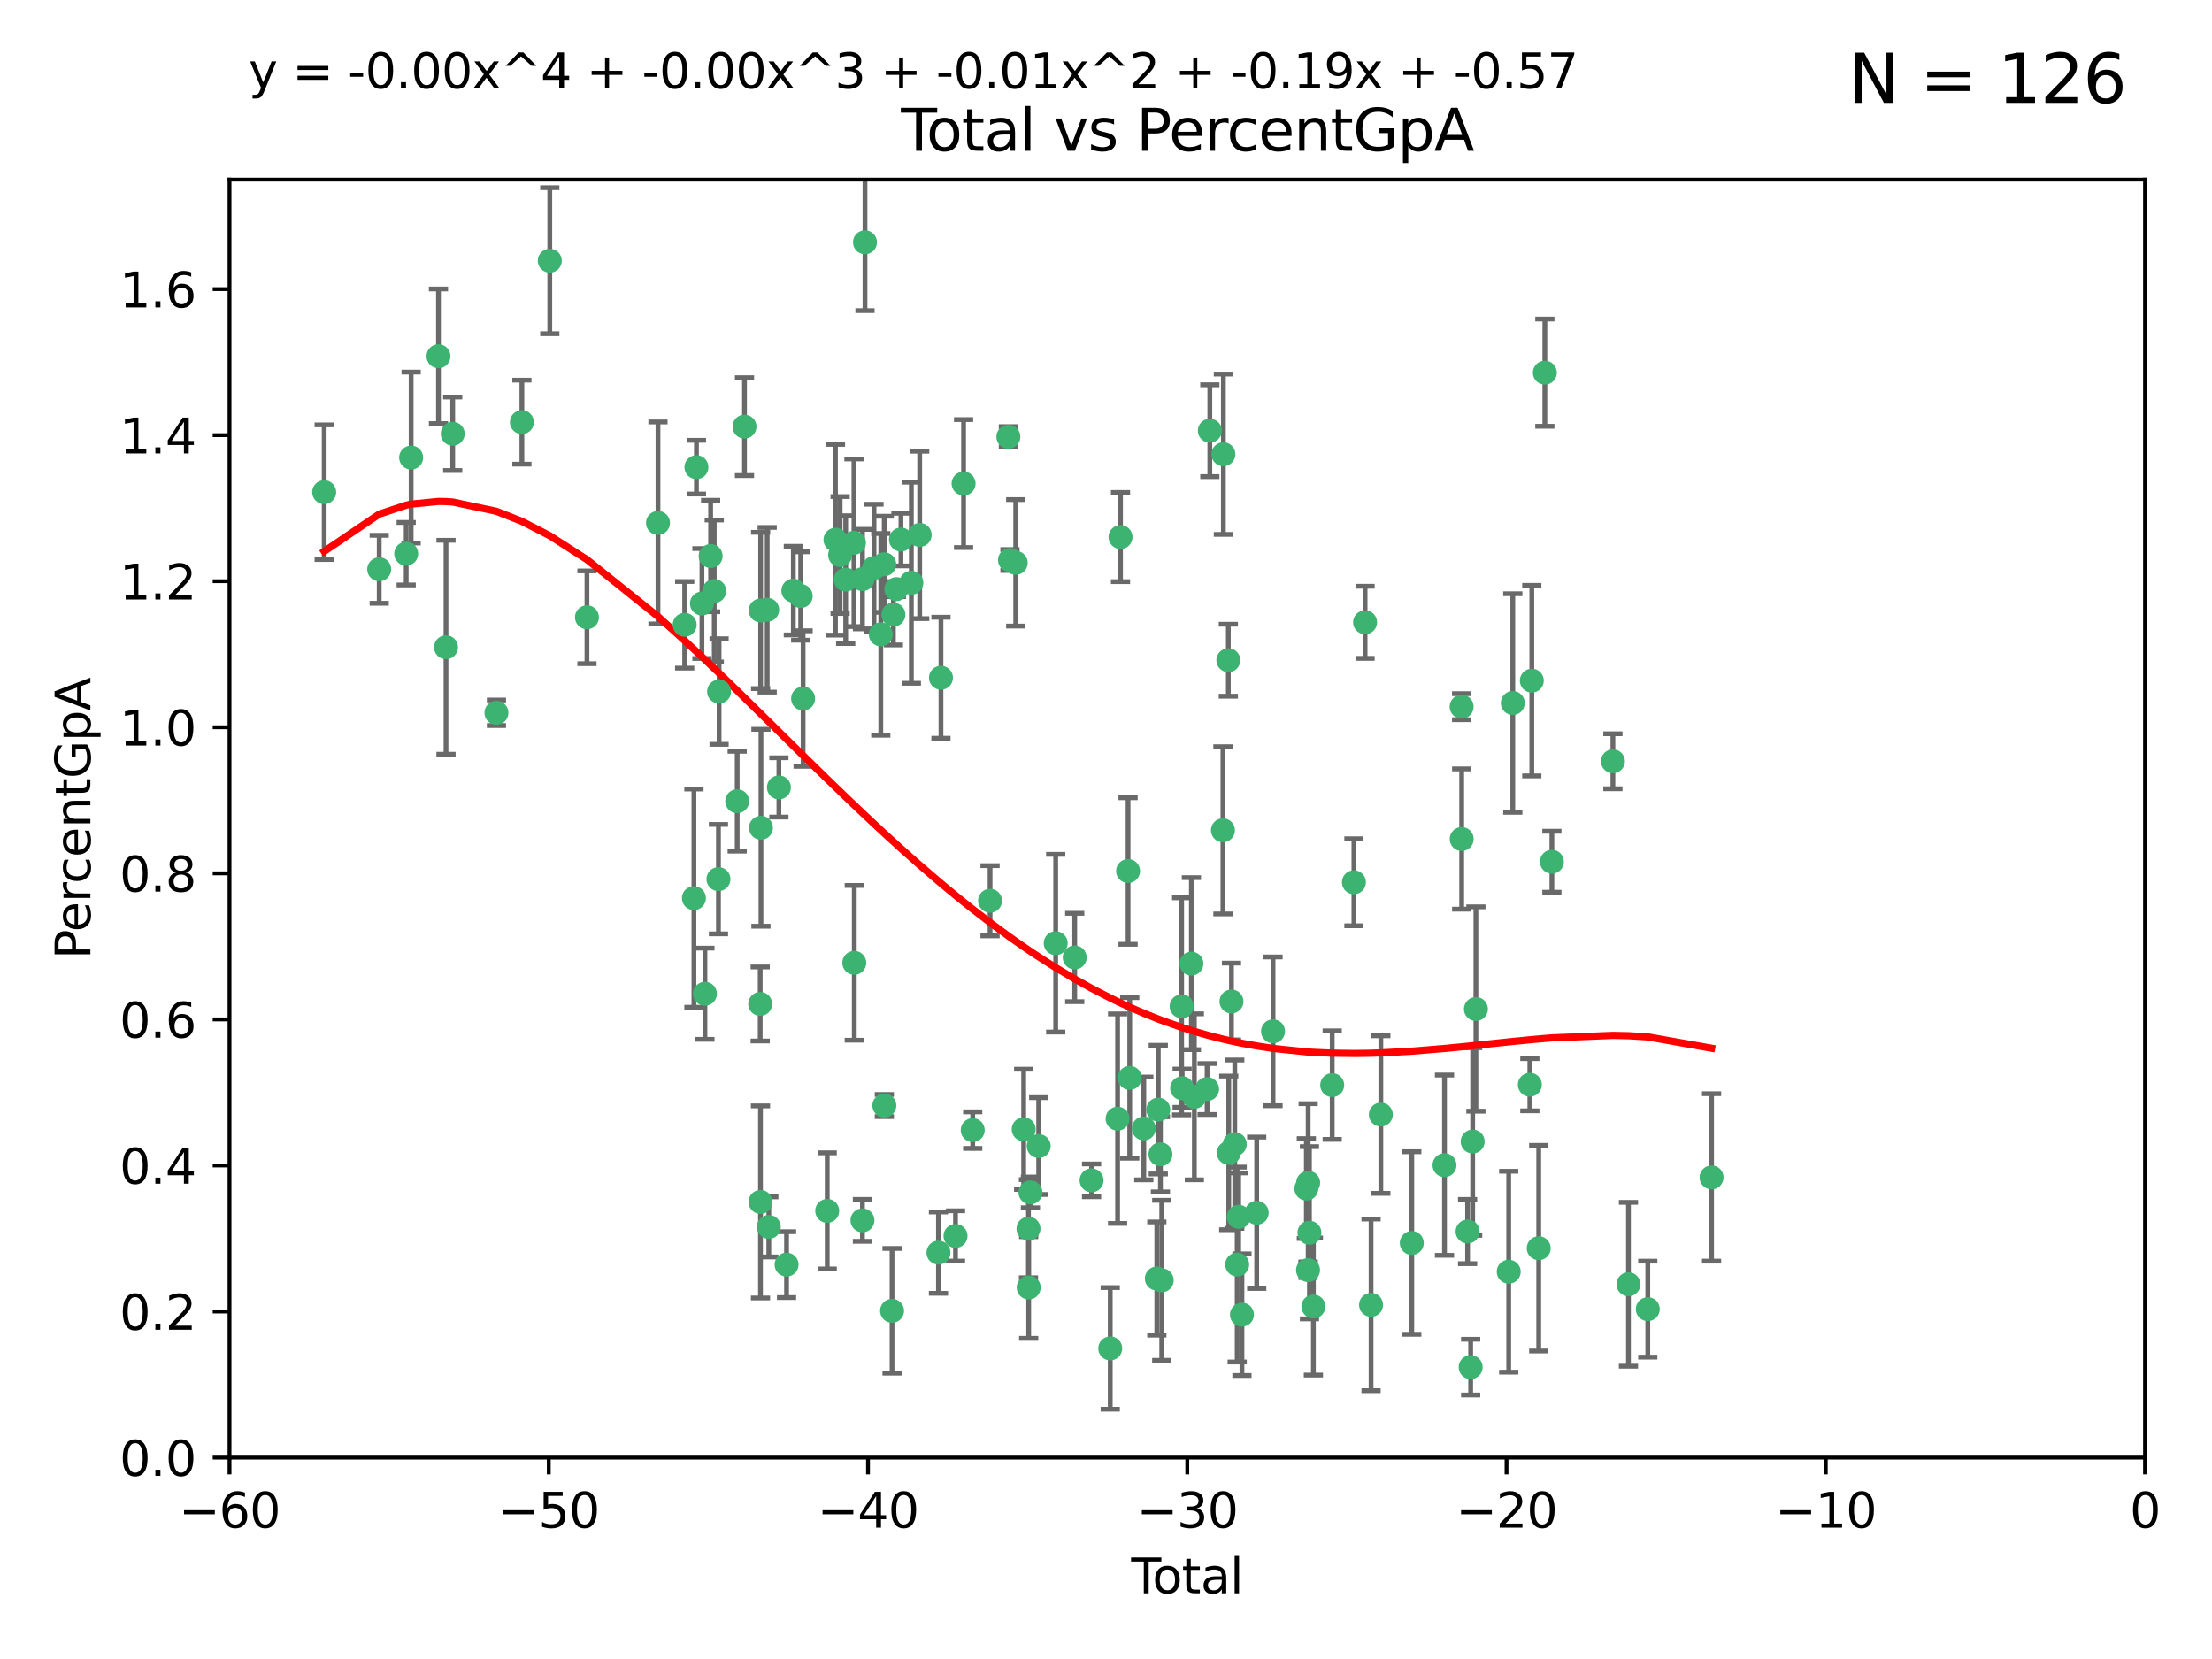 <?xml version="1.0" encoding="utf-8" standalone="no"?>
<!DOCTYPE svg PUBLIC "-//W3C//DTD SVG 1.1//EN"
  "http://www.w3.org/Graphics/SVG/1.1/DTD/svg11.dtd">
<svg xmlns:xlink="http://www.w3.org/1999/xlink" width="460.8pt" height="345.6pt" viewBox="0 0 460.8 345.6" xmlns="http://www.w3.org/2000/svg" version="1.1">
 <defs>
  <style type="text/css">*{stroke-linejoin: round; stroke-linecap: butt}</style>
 </defs>
 <g id="figure_1">
  <g id="patch_1">
   <path d="M 0 345.6 
L 460.8 345.6 
L 460.8 0 
L 0 0 
z
" style="fill: #ffffff"/>
  </g>
  <g id="axes_1">
   <g id="patch_2">
    <path d="M 47.81 303.64 
L 446.85 303.64 
L 446.85 37.411 
L 47.81 37.411 
z
" style="fill: #ffffff"/>
   </g>
   <g id="PathCollection_1">
    <defs>
     <path id="m8f5f14f83f" d="M 0 1.118 
C 0.297 1.118 0.581 1 0.791 0.791 
C 1 0.581 1.118 0.297 1.118 0 
C 1.118 -0.297 1 -0.581 0.791 -0.791 
C 0.581 -1 0.297 -1.118 0 -1.118 
C -0.297 -1.118 -0.581 -1 -0.791 -0.791 
C -1 -0.581 -1.118 -0.297 -1.118 0 
C -1.118 0.297 -1 0.581 -0.791 0.791 
C -0.581 1 -0.297 1.118 0 1.118 
z
" style="stroke: #3cb371"/>
    </defs>
    <g clip-path="url(#p52c215dbd1)">
     <use xlink:href="#m8f5f14f83f" x="67.531" y="102.526" style="fill: #3cb371; stroke: #3cb371"/>
     <use xlink:href="#m8f5f14f83f" x="78.995" y="118.592" style="fill: #3cb371; stroke: #3cb371"/>
     <use xlink:href="#m8f5f14f83f" x="84.617" y="115.347" style="fill: #3cb371; stroke: #3cb371"/>
     <use xlink:href="#m8f5f14f83f" x="85.646" y="95.318" style="fill: #3cb371; stroke: #3cb371"/>
     <use xlink:href="#m8f5f14f83f" x="91.341" y="74.211" style="fill: #3cb371; stroke: #3cb371"/>
     <use xlink:href="#m8f5f14f83f" x="92.91" y="134.836" style="fill: #3cb371; stroke: #3cb371"/>
     <use xlink:href="#m8f5f14f83f" x="94.308" y="90.362" style="fill: #3cb371; stroke: #3cb371"/>
     <use xlink:href="#m8f5f14f83f" x="103.415" y="148.487" style="fill: #3cb371; stroke: #3cb371"/>
     <use xlink:href="#m8f5f14f83f" x="108.719" y="87.939" style="fill: #3cb371; stroke: #3cb371"/>
     <use xlink:href="#m8f5f14f83f" x="114.531" y="54.304" style="fill: #3cb371; stroke: #3cb371"/>
     <use xlink:href="#m8f5f14f83f" x="122.273" y="128.593" style="fill: #3cb371; stroke: #3cb371"/>
     <use xlink:href="#m8f5f14f83f" x="137.07" y="108.935" style="fill: #3cb371; stroke: #3cb371"/>
     <use xlink:href="#m8f5f14f83f" x="142.63" y="130.157" style="fill: #3cb371; stroke: #3cb371"/>
     <use xlink:href="#m8f5f14f83f" x="144.556" y="187.094" style="fill: #3cb371; stroke: #3cb371"/>
     <use xlink:href="#m8f5f14f83f" x="145.08" y="97.317" style="fill: #3cb371; stroke: #3cb371"/>
     <use xlink:href="#m8f5f14f83f" x="146.226" y="125.723" style="fill: #3cb371; stroke: #3cb371"/>
     <use xlink:href="#m8f5f14f83f" x="146.848" y="207.013" style="fill: #3cb371; stroke: #3cb371"/>
     <use xlink:href="#m8f5f14f83f" x="148.039" y="115.829" style="fill: #3cb371; stroke: #3cb371"/>
     <use xlink:href="#m8f5f14f83f" x="148.791" y="123.117" style="fill: #3cb371; stroke: #3cb371"/>
     <use xlink:href="#m8f5f14f83f" x="149.666" y="183.14" style="fill: #3cb371; stroke: #3cb371"/>
     <use xlink:href="#m8f5f14f83f" x="149.799" y="144.057" style="fill: #3cb371; stroke: #3cb371"/>
     <use xlink:href="#m8f5f14f83f" x="153.572" y="166.909" style="fill: #3cb371; stroke: #3cb371"/>
     <use xlink:href="#m8f5f14f83f" x="155.091" y="88.874" style="fill: #3cb371; stroke: #3cb371"/>
     <use xlink:href="#m8f5f14f83f" x="158.363" y="209.141" style="fill: #3cb371; stroke: #3cb371"/>
     <use xlink:href="#m8f5f14f83f" x="158.423" y="250.385" style="fill: #3cb371; stroke: #3cb371"/>
     <use xlink:href="#m8f5f14f83f" x="158.454" y="127.171" style="fill: #3cb371; stroke: #3cb371"/>
     <use xlink:href="#m8f5f14f83f" x="158.52" y="172.439" style="fill: #3cb371; stroke: #3cb371"/>
     <use xlink:href="#m8f5f14f83f" x="159.818" y="127.028" style="fill: #3cb371; stroke: #3cb371"/>
     <use xlink:href="#m8f5f14f83f" x="160.156" y="255.586" style="fill: #3cb371; stroke: #3cb371"/>
     <use xlink:href="#m8f5f14f83f" x="162.259" y="164.032" style="fill: #3cb371; stroke: #3cb371"/>
     <use xlink:href="#m8f5f14f83f" x="163.853" y="263.443" style="fill: #3cb371; stroke: #3cb371"/>
     <use xlink:href="#m8f5f14f83f" x="165.267" y="123.038" style="fill: #3cb371; stroke: #3cb371"/>
     <use xlink:href="#m8f5f14f83f" x="166.798" y="124.161" style="fill: #3cb371; stroke: #3cb371"/>
     <use xlink:href="#m8f5f14f83f" x="167.299" y="145.522" style="fill: #3cb371; stroke: #3cb371"/>
     <use xlink:href="#m8f5f14f83f" x="172.323" y="252.251" style="fill: #3cb371; stroke: #3cb371"/>
     <use xlink:href="#m8f5f14f83f" x="174.042" y="112.441" style="fill: #3cb371; stroke: #3cb371"/>
     <use xlink:href="#m8f5f14f83f" x="175.011" y="115.624" style="fill: #3cb371; stroke: #3cb371"/>
     <use xlink:href="#m8f5f14f83f" x="176.173" y="120.746" style="fill: #3cb371; stroke: #3cb371"/>
     <use xlink:href="#m8f5f14f83f" x="177.892" y="113.07" style="fill: #3cb371; stroke: #3cb371"/>
     <use xlink:href="#m8f5f14f83f" x="177.962" y="200.575" style="fill: #3cb371; stroke: #3cb371"/>
     <use xlink:href="#m8f5f14f83f" x="179.662" y="254.222" style="fill: #3cb371; stroke: #3cb371"/>
     <use xlink:href="#m8f5f14f83f" x="179.671" y="120.64" style="fill: #3cb371; stroke: #3cb371"/>
     <use xlink:href="#m8f5f14f83f" x="180.192" y="50.463" style="fill: #3cb371; stroke: #3cb371"/>
     <use xlink:href="#m8f5f14f83f" x="182.072" y="118.317" style="fill: #3cb371; stroke: #3cb371"/>
     <use xlink:href="#m8f5f14f83f" x="183.484" y="132.151" style="fill: #3cb371; stroke: #3cb371"/>
     <use xlink:href="#m8f5f14f83f" x="184.2" y="117.548" style="fill: #3cb371; stroke: #3cb371"/>
     <use xlink:href="#m8f5f14f83f" x="184.223" y="230.303" style="fill: #3cb371; stroke: #3cb371"/>
     <use xlink:href="#m8f5f14f83f" x="185.829" y="273.067" style="fill: #3cb371; stroke: #3cb371"/>
     <use xlink:href="#m8f5f14f83f" x="186.109" y="128.033" style="fill: #3cb371; stroke: #3cb371"/>
     <use xlink:href="#m8f5f14f83f" x="186.724" y="122.726" style="fill: #3cb371; stroke: #3cb371"/>
     <use xlink:href="#m8f5f14f83f" x="187.684" y="112.4" style="fill: #3cb371; stroke: #3cb371"/>
     <use xlink:href="#m8f5f14f83f" x="189.851" y="121.39" style="fill: #3cb371; stroke: #3cb371"/>
     <use xlink:href="#m8f5f14f83f" x="191.588" y="111.43" style="fill: #3cb371; stroke: #3cb371"/>
     <use xlink:href="#m8f5f14f83f" x="195.499" y="260.948" style="fill: #3cb371; stroke: #3cb371"/>
     <use xlink:href="#m8f5f14f83f" x="196.019" y="141.186" style="fill: #3cb371; stroke: #3cb371"/>
     <use xlink:href="#m8f5f14f83f" x="199.049" y="257.472" style="fill: #3cb371; stroke: #3cb371"/>
     <use xlink:href="#m8f5f14f83f" x="200.731" y="100.735" style="fill: #3cb371; stroke: #3cb371"/>
     <use xlink:href="#m8f5f14f83f" x="202.634" y="235.426" style="fill: #3cb371; stroke: #3cb371"/>
     <use xlink:href="#m8f5f14f83f" x="206.247" y="187.642" style="fill: #3cb371; stroke: #3cb371"/>
     <use xlink:href="#m8f5f14f83f" x="210.062" y="90.985" style="fill: #3cb371; stroke: #3cb371"/>
     <use xlink:href="#m8f5f14f83f" x="210.397" y="116.663" style="fill: #3cb371; stroke: #3cb371"/>
     <use xlink:href="#m8f5f14f83f" x="211.594" y="117.25" style="fill: #3cb371; stroke: #3cb371"/>
     <use xlink:href="#m8f5f14f83f" x="213.249" y="235.252" style="fill: #3cb371; stroke: #3cb371"/>
     <use xlink:href="#m8f5f14f83f" x="214.251" y="255.956" style="fill: #3cb371; stroke: #3cb371"/>
     <use xlink:href="#m8f5f14f83f" x="214.294" y="268.209" style="fill: #3cb371; stroke: #3cb371"/>
     <use xlink:href="#m8f5f14f83f" x="214.659" y="248.399" style="fill: #3cb371; stroke: #3cb371"/>
     <use xlink:href="#m8f5f14f83f" x="216.376" y="238.745" style="fill: #3cb371; stroke: #3cb371"/>
     <use xlink:href="#m8f5f14f83f" x="219.92" y="196.482" style="fill: #3cb371; stroke: #3cb371"/>
     <use xlink:href="#m8f5f14f83f" x="223.883" y="199.457" style="fill: #3cb371; stroke: #3cb371"/>
     <use xlink:href="#m8f5f14f83f" x="227.393" y="245.891" style="fill: #3cb371; stroke: #3cb371"/>
     <use xlink:href="#m8f5f14f83f" x="231.283" y="280.897" style="fill: #3cb371; stroke: #3cb371"/>
     <use xlink:href="#m8f5f14f83f" x="232.815" y="233.04" style="fill: #3cb371; stroke: #3cb371"/>
     <use xlink:href="#m8f5f14f83f" x="233.423" y="111.877" style="fill: #3cb371; stroke: #3cb371"/>
     <use xlink:href="#m8f5f14f83f" x="234.998" y="181.451" style="fill: #3cb371; stroke: #3cb371"/>
     <use xlink:href="#m8f5f14f83f" x="235.342" y="224.544" style="fill: #3cb371; stroke: #3cb371"/>
     <use xlink:href="#m8f5f14f83f" x="238.277" y="235.075" style="fill: #3cb371; stroke: #3cb371"/>
     <use xlink:href="#m8f5f14f83f" x="240.986" y="266.343" style="fill: #3cb371; stroke: #3cb371"/>
     <use xlink:href="#m8f5f14f83f" x="241.291" y="231.155" style="fill: #3cb371; stroke: #3cb371"/>
     <use xlink:href="#m8f5f14f83f" x="241.739" y="240.46" style="fill: #3cb371; stroke: #3cb371"/>
     <use xlink:href="#m8f5f14f83f" x="242.011" y="266.713" style="fill: #3cb371; stroke: #3cb371"/>
     <use xlink:href="#m8f5f14f83f" x="246.155" y="209.633" style="fill: #3cb371; stroke: #3cb371"/>
     <use xlink:href="#m8f5f14f83f" x="246.258" y="226.694" style="fill: #3cb371; stroke: #3cb371"/>
     <use xlink:href="#m8f5f14f83f" x="248.186" y="200.742" style="fill: #3cb371; stroke: #3cb371"/>
     <use xlink:href="#m8f5f14f83f" x="248.807" y="228.491" style="fill: #3cb371; stroke: #3cb371"/>
     <use xlink:href="#m8f5f14f83f" x="251.459" y="226.863" style="fill: #3cb371; stroke: #3cb371"/>
     <use xlink:href="#m8f5f14f83f" x="252.031" y="89.722" style="fill: #3cb371; stroke: #3cb371"/>
     <use xlink:href="#m8f5f14f83f" x="254.758" y="172.967" style="fill: #3cb371; stroke: #3cb371"/>
     <use xlink:href="#m8f5f14f83f" x="254.851" y="94.622" style="fill: #3cb371; stroke: #3cb371"/>
     <use xlink:href="#m8f5f14f83f" x="255.884" y="137.537" style="fill: #3cb371; stroke: #3cb371"/>
     <use xlink:href="#m8f5f14f83f" x="255.97" y="240.17" style="fill: #3cb371; stroke: #3cb371"/>
     <use xlink:href="#m8f5f14f83f" x="256.536" y="208.627" style="fill: #3cb371; stroke: #3cb371"/>
     <use xlink:href="#m8f5f14f83f" x="257.222" y="238.351" style="fill: #3cb371; stroke: #3cb371"/>
     <use xlink:href="#m8f5f14f83f" x="257.724" y="263.429" style="fill: #3cb371; stroke: #3cb371"/>
     <use xlink:href="#m8f5f14f83f" x="258.036" y="253.486" style="fill: #3cb371; stroke: #3cb371"/>
     <use xlink:href="#m8f5f14f83f" x="258.72" y="273.866" style="fill: #3cb371; stroke: #3cb371"/>
     <use xlink:href="#m8f5f14f83f" x="261.792" y="252.643" style="fill: #3cb371; stroke: #3cb371"/>
     <use xlink:href="#m8f5f14f83f" x="265.194" y="214.843" style="fill: #3cb371; stroke: #3cb371"/>
     <use xlink:href="#m8f5f14f83f" x="272.134" y="247.6" style="fill: #3cb371; stroke: #3cb371"/>
     <use xlink:href="#m8f5f14f83f" x="272.485" y="264.585" style="fill: #3cb371; stroke: #3cb371"/>
     <use xlink:href="#m8f5f14f83f" x="272.511" y="246.398" style="fill: #3cb371; stroke: #3cb371"/>
     <use xlink:href="#m8f5f14f83f" x="272.778" y="256.806" style="fill: #3cb371; stroke: #3cb371"/>
     <use xlink:href="#m8f5f14f83f" x="273.602" y="272.174" style="fill: #3cb371; stroke: #3cb371"/>
     <use xlink:href="#m8f5f14f83f" x="277.521" y="226.045" style="fill: #3cb371; stroke: #3cb371"/>
     <use xlink:href="#m8f5f14f83f" x="282.044" y="183.793" style="fill: #3cb371; stroke: #3cb371"/>
     <use xlink:href="#m8f5f14f83f" x="284.368" y="129.634" style="fill: #3cb371; stroke: #3cb371"/>
     <use xlink:href="#m8f5f14f83f" x="285.617" y="271.826" style="fill: #3cb371; stroke: #3cb371"/>
     <use xlink:href="#m8f5f14f83f" x="287.653" y="232.184" style="fill: #3cb371; stroke: #3cb371"/>
     <use xlink:href="#m8f5f14f83f" x="294.1" y="258.939" style="fill: #3cb371; stroke: #3cb371"/>
     <use xlink:href="#m8f5f14f83f" x="300.916" y="242.728" style="fill: #3cb371; stroke: #3cb371"/>
     <use xlink:href="#m8f5f14f83f" x="304.483" y="147.219" style="fill: #3cb371; stroke: #3cb371"/>
     <use xlink:href="#m8f5f14f83f" x="304.494" y="174.785" style="fill: #3cb371; stroke: #3cb371"/>
     <use xlink:href="#m8f5f14f83f" x="305.726" y="256.55" style="fill: #3cb371; stroke: #3cb371"/>
     <use xlink:href="#m8f5f14f83f" x="306.364" y="284.794" style="fill: #3cb371; stroke: #3cb371"/>
     <use xlink:href="#m8f5f14f83f" x="306.784" y="237.798" style="fill: #3cb371; stroke: #3cb371"/>
     <use xlink:href="#m8f5f14f83f" x="307.457" y="210.197" style="fill: #3cb371; stroke: #3cb371"/>
     <use xlink:href="#m8f5f14f83f" x="314.291" y="264.919" style="fill: #3cb371; stroke: #3cb371"/>
     <use xlink:href="#m8f5f14f83f" x="315.142" y="146.454" style="fill: #3cb371; stroke: #3cb371"/>
     <use xlink:href="#m8f5f14f83f" x="318.695" y="225.964" style="fill: #3cb371; stroke: #3cb371"/>
     <use xlink:href="#m8f5f14f83f" x="319.103" y="141.79" style="fill: #3cb371; stroke: #3cb371"/>
     <use xlink:href="#m8f5f14f83f" x="320.543" y="260.024" style="fill: #3cb371; stroke: #3cb371"/>
     <use xlink:href="#m8f5f14f83f" x="321.822" y="77.63" style="fill: #3cb371; stroke: #3cb371"/>
     <use xlink:href="#m8f5f14f83f" x="323.287" y="179.513" style="fill: #3cb371; stroke: #3cb371"/>
     <use xlink:href="#m8f5f14f83f" x="335.998" y="158.587" style="fill: #3cb371; stroke: #3cb371"/>
     <use xlink:href="#m8f5f14f83f" x="339.236" y="267.537" style="fill: #3cb371; stroke: #3cb371"/>
     <use xlink:href="#m8f5f14f83f" x="343.264" y="272.718" style="fill: #3cb371; stroke: #3cb371"/>
     <use xlink:href="#m8f5f14f83f" x="356.55" y="245.278" style="fill: #3cb371; stroke: #3cb371"/>
    </g>
   </g>
   <g id="matplotlib.axis_1">
    <g id="xtick_1">
     <g id="line2d_1">
      <defs>
       <path id="mc77abae093" d="M 0 0 
L 0 3.5 
" style="stroke: #000000; stroke-width: 0.8"/>
      </defs>
      <g>
       <use xlink:href="#mc77abae093" x="47.81" y="303.64" style="stroke: #000000; stroke-width: 0.8"/>
      </g>
     </g>
     <g id="text_1">
      <!-- −60 -->
      <g transform="translate(37.258 318.238)scale(0.1 -0.1)">
       <defs>
        <path id="DejaVuSans-2212" d="M 678 2272 
L 4684 2272 
L 4684 1741 
L 678 1741 
L 678 2272 
z
" transform="scale(0.016)"/>
        <path id="DejaVuSans-36" d="M 2113 2584 
Q 1688 2584 1439 2293 
Q 1191 2003 1191 1497 
Q 1191 994 1439 701 
Q 1688 409 2113 409 
Q 2538 409 2786 701 
Q 3034 994 3034 1497 
Q 3034 2003 2786 2293 
Q 2538 2584 2113 2584 
z
M 3366 4563 
L 3366 3988 
Q 3128 4100 2886 4159 
Q 2644 4219 2406 4219 
Q 1781 4219 1451 3797 
Q 1122 3375 1075 2522 
Q 1259 2794 1537 2939 
Q 1816 3084 2150 3084 
Q 2853 3084 3261 2657 
Q 3669 2231 3669 1497 
Q 3669 778 3244 343 
Q 2819 -91 2113 -91 
Q 1303 -91 875 529 
Q 447 1150 447 2328 
Q 447 3434 972 4092 
Q 1497 4750 2381 4750 
Q 2619 4750 2861 4703 
Q 3103 4656 3366 4563 
z
" transform="scale(0.016)"/>
        <path id="DejaVuSans-30" d="M 2034 4250 
Q 1547 4250 1301 3770 
Q 1056 3291 1056 2328 
Q 1056 1369 1301 889 
Q 1547 409 2034 409 
Q 2525 409 2770 889 
Q 3016 1369 3016 2328 
Q 3016 3291 2770 3770 
Q 2525 4250 2034 4250 
z
M 2034 4750 
Q 2819 4750 3233 4129 
Q 3647 3509 3647 2328 
Q 3647 1150 3233 529 
Q 2819 -91 2034 -91 
Q 1250 -91 836 529 
Q 422 1150 422 2328 
Q 422 3509 836 4129 
Q 1250 4750 2034 4750 
z
" transform="scale(0.016)"/>
       </defs>
       <use xlink:href="#DejaVuSans-2212"/>
       <use xlink:href="#DejaVuSans-36" x="83.789"/>
       <use xlink:href="#DejaVuSans-30" x="147.412"/>
      </g>
     </g>
    </g>
    <g id="xtick_2">
     <g id="line2d_2">
      <g>
       <use xlink:href="#mc77abae093" x="114.317" y="303.64" style="stroke: #000000; stroke-width: 0.8"/>
      </g>
     </g>
     <g id="text_2">
      <!-- −50 -->
      <g transform="translate(103.764 318.238)scale(0.1 -0.1)">
       <defs>
        <path id="DejaVuSans-35" d="M 691 4666 
L 3169 4666 
L 3169 4134 
L 1269 4134 
L 1269 2991 
Q 1406 3038 1543 3061 
Q 1681 3084 1819 3084 
Q 2600 3084 3056 2656 
Q 3513 2228 3513 1497 
Q 3513 744 3044 326 
Q 2575 -91 1722 -91 
Q 1428 -91 1123 -41 
Q 819 9 494 109 
L 494 744 
Q 775 591 1075 516 
Q 1375 441 1709 441 
Q 2250 441 2565 725 
Q 2881 1009 2881 1497 
Q 2881 1984 2565 2268 
Q 2250 2553 1709 2553 
Q 1456 2553 1204 2497 
Q 953 2441 691 2322 
L 691 4666 
z
" transform="scale(0.016)"/>
       </defs>
       <use xlink:href="#DejaVuSans-2212"/>
       <use xlink:href="#DejaVuSans-35" x="83.789"/>
       <use xlink:href="#DejaVuSans-30" x="147.412"/>
      </g>
     </g>
    </g>
    <g id="xtick_3">
     <g id="line2d_3">
      <g>
       <use xlink:href="#mc77abae093" x="180.823" y="303.64" style="stroke: #000000; stroke-width: 0.8"/>
      </g>
     </g>
     <g id="text_3">
      <!-- −40 -->
      <g transform="translate(170.271 318.238)scale(0.1 -0.1)">
       <defs>
        <path id="DejaVuSans-34" d="M 2419 4116 
L 825 1625 
L 2419 1625 
L 2419 4116 
z
M 2253 4666 
L 3047 4666 
L 3047 1625 
L 3713 1625 
L 3713 1100 
L 3047 1100 
L 3047 0 
L 2419 0 
L 2419 1100 
L 313 1100 
L 313 1709 
L 2253 4666 
z
" transform="scale(0.016)"/>
       </defs>
       <use xlink:href="#DejaVuSans-2212"/>
       <use xlink:href="#DejaVuSans-34" x="83.789"/>
       <use xlink:href="#DejaVuSans-30" x="147.412"/>
      </g>
     </g>
    </g>
    <g id="xtick_4">
     <g id="line2d_4">
      <g>
       <use xlink:href="#mc77abae093" x="247.33" y="303.64" style="stroke: #000000; stroke-width: 0.8"/>
      </g>
     </g>
     <g id="text_4">
      <!-- −30 -->
      <g transform="translate(236.778 318.238)scale(0.1 -0.1)">
       <defs>
        <path id="DejaVuSans-33" d="M 2597 2516 
Q 3050 2419 3304 2112 
Q 3559 1806 3559 1356 
Q 3559 666 3084 287 
Q 2609 -91 1734 -91 
Q 1441 -91 1130 -33 
Q 819 25 488 141 
L 488 750 
Q 750 597 1062 519 
Q 1375 441 1716 441 
Q 2309 441 2620 675 
Q 2931 909 2931 1356 
Q 2931 1769 2642 2001 
Q 2353 2234 1838 2234 
L 1294 2234 
L 1294 2753 
L 1863 2753 
Q 2328 2753 2575 2939 
Q 2822 3125 2822 3475 
Q 2822 3834 2567 4026 
Q 2313 4219 1838 4219 
Q 1578 4219 1281 4162 
Q 984 4106 628 3988 
L 628 4550 
Q 988 4650 1302 4700 
Q 1616 4750 1894 4750 
Q 2613 4750 3031 4423 
Q 3450 4097 3450 3541 
Q 3450 3153 3228 2886 
Q 3006 2619 2597 2516 
z
" transform="scale(0.016)"/>
       </defs>
       <use xlink:href="#DejaVuSans-2212"/>
       <use xlink:href="#DejaVuSans-33" x="83.789"/>
       <use xlink:href="#DejaVuSans-30" x="147.412"/>
      </g>
     </g>
    </g>
    <g id="xtick_5">
     <g id="line2d_5">
      <g>
       <use xlink:href="#mc77abae093" x="313.837" y="303.64" style="stroke: #000000; stroke-width: 0.8"/>
      </g>
     </g>
     <g id="text_5">
      <!-- −20 -->
      <g transform="translate(303.284 318.238)scale(0.1 -0.1)">
       <defs>
        <path id="DejaVuSans-32" d="M 1228 531 
L 3431 531 
L 3431 0 
L 469 0 
L 469 531 
Q 828 903 1448 1529 
Q 2069 2156 2228 2338 
Q 2531 2678 2651 2914 
Q 2772 3150 2772 3378 
Q 2772 3750 2511 3984 
Q 2250 4219 1831 4219 
Q 1534 4219 1204 4116 
Q 875 4013 500 3803 
L 500 4441 
Q 881 4594 1212 4672 
Q 1544 4750 1819 4750 
Q 2544 4750 2975 4387 
Q 3406 4025 3406 3419 
Q 3406 3131 3298 2873 
Q 3191 2616 2906 2266 
Q 2828 2175 2409 1742 
Q 1991 1309 1228 531 
z
" transform="scale(0.016)"/>
       </defs>
       <use xlink:href="#DejaVuSans-2212"/>
       <use xlink:href="#DejaVuSans-32" x="83.789"/>
       <use xlink:href="#DejaVuSans-30" x="147.412"/>
      </g>
     </g>
    </g>
    <g id="xtick_6">
     <g id="line2d_6">
      <g>
       <use xlink:href="#mc77abae093" x="380.343" y="303.64" style="stroke: #000000; stroke-width: 0.8"/>
      </g>
     </g>
     <g id="text_6">
      <!-- −10 -->
      <g transform="translate(369.791 318.238)scale(0.1 -0.1)">
       <defs>
        <path id="DejaVuSans-31" d="M 794 531 
L 1825 531 
L 1825 4091 
L 703 3866 
L 703 4441 
L 1819 4666 
L 2450 4666 
L 2450 531 
L 3481 531 
L 3481 0 
L 794 0 
L 794 531 
z
" transform="scale(0.016)"/>
       </defs>
       <use xlink:href="#DejaVuSans-2212"/>
       <use xlink:href="#DejaVuSans-31" x="83.789"/>
       <use xlink:href="#DejaVuSans-30" x="147.412"/>
      </g>
     </g>
    </g>
    <g id="xtick_7">
     <g id="line2d_7">
      <g>
       <use xlink:href="#mc77abae093" x="446.85" y="303.64" style="stroke: #000000; stroke-width: 0.8"/>
      </g>
     </g>
     <g id="text_7">
      <!-- 0 -->
      <g transform="translate(443.669 318.238)scale(0.1 -0.1)">
       <use xlink:href="#DejaVuSans-30"/>
      </g>
     </g>
    </g>
    <g id="text_8">
     <!-- Total -->
     <g transform="translate(235.653 331.917)scale(0.1 -0.1)">
      <defs>
       <path id="DejaVuSans-54" d="M -19 4666 
L 3928 4666 
L 3928 4134 
L 2272 4134 
L 2272 0 
L 1638 0 
L 1638 4134 
L -19 4134 
L -19 4666 
z
" transform="scale(0.016)"/>
       <path id="DejaVuSans-6f" d="M 1959 3097 
Q 1497 3097 1228 2736 
Q 959 2375 959 1747 
Q 959 1119 1226 758 
Q 1494 397 1959 397 
Q 2419 397 2687 759 
Q 2956 1122 2956 1747 
Q 2956 2369 2687 2733 
Q 2419 3097 1959 3097 
z
M 1959 3584 
Q 2709 3584 3137 3096 
Q 3566 2609 3566 1747 
Q 3566 888 3137 398 
Q 2709 -91 1959 -91 
Q 1206 -91 779 398 
Q 353 888 353 1747 
Q 353 2609 779 3096 
Q 1206 3584 1959 3584 
z
" transform="scale(0.016)"/>
       <path id="DejaVuSans-74" d="M 1172 4494 
L 1172 3500 
L 2356 3500 
L 2356 3053 
L 1172 3053 
L 1172 1153 
Q 1172 725 1289 603 
Q 1406 481 1766 481 
L 2356 481 
L 2356 0 
L 1766 0 
Q 1100 0 847 248 
Q 594 497 594 1153 
L 594 3053 
L 172 3053 
L 172 3500 
L 594 3500 
L 594 4494 
L 1172 4494 
z
" transform="scale(0.016)"/>
       <path id="DejaVuSans-61" d="M 2194 1759 
Q 1497 1759 1228 1600 
Q 959 1441 959 1056 
Q 959 750 1161 570 
Q 1363 391 1709 391 
Q 2188 391 2477 730 
Q 2766 1069 2766 1631 
L 2766 1759 
L 2194 1759 
z
M 3341 1997 
L 3341 0 
L 2766 0 
L 2766 531 
Q 2569 213 2275 61 
Q 1981 -91 1556 -91 
Q 1019 -91 701 211 
Q 384 513 384 1019 
Q 384 1609 779 1909 
Q 1175 2209 1959 2209 
L 2766 2209 
L 2766 2266 
Q 2766 2663 2505 2880 
Q 2244 3097 1772 3097 
Q 1472 3097 1187 3025 
Q 903 2953 641 2809 
L 641 3341 
Q 956 3463 1253 3523 
Q 1550 3584 1831 3584 
Q 2591 3584 2966 3190 
Q 3341 2797 3341 1997 
z
" transform="scale(0.016)"/>
       <path id="DejaVuSans-6c" d="M 603 4863 
L 1178 4863 
L 1178 0 
L 603 0 
L 603 4863 
z
" transform="scale(0.016)"/>
      </defs>
      <use xlink:href="#DejaVuSans-54"/>
      <use xlink:href="#DejaVuSans-6f" x="44.084"/>
      <use xlink:href="#DejaVuSans-74" x="105.266"/>
      <use xlink:href="#DejaVuSans-61" x="144.475"/>
      <use xlink:href="#DejaVuSans-6c" x="205.754"/>
     </g>
    </g>
   </g>
   <g id="matplotlib.axis_2">
    <g id="ytick_1">
     <g id="line2d_8">
      <defs>
       <path id="mf89f86e163" d="M 0 0 
L -3.5 0 
" style="stroke: #000000; stroke-width: 0.8"/>
      </defs>
      <g>
       <use xlink:href="#mf89f86e163" x="47.81" y="303.64" style="stroke: #000000; stroke-width: 0.8"/>
      </g>
     </g>
     <g id="text_9">
      <!-- 0.0 -->
      <g transform="translate(24.907 307.439)scale(0.1 -0.1)">
       <defs>
        <path id="DejaVuSans-2e" d="M 684 794 
L 1344 794 
L 1344 0 
L 684 0 
L 684 794 
z
" transform="scale(0.016)"/>
       </defs>
       <use xlink:href="#DejaVuSans-30"/>
       <use xlink:href="#DejaVuSans-2e" x="63.623"/>
       <use xlink:href="#DejaVuSans-30" x="95.41"/>
      </g>
     </g>
    </g>
    <g id="ytick_2">
     <g id="line2d_9">
      <g>
       <use xlink:href="#mf89f86e163" x="47.81" y="273.214" style="stroke: #000000; stroke-width: 0.8"/>
      </g>
     </g>
     <g id="text_10">
      <!-- 0.2 -->
      <g transform="translate(24.907 277.013)scale(0.1 -0.1)">
       <use xlink:href="#DejaVuSans-30"/>
       <use xlink:href="#DejaVuSans-2e" x="63.623"/>
       <use xlink:href="#DejaVuSans-32" x="95.41"/>
      </g>
     </g>
    </g>
    <g id="ytick_3">
     <g id="line2d_10">
      <g>
       <use xlink:href="#mf89f86e163" x="47.81" y="242.788" style="stroke: #000000; stroke-width: 0.8"/>
      </g>
     </g>
     <g id="text_11">
      <!-- 0.4 -->
      <g transform="translate(24.907 246.587)scale(0.1 -0.1)">
       <use xlink:href="#DejaVuSans-30"/>
       <use xlink:href="#DejaVuSans-2e" x="63.623"/>
       <use xlink:href="#DejaVuSans-34" x="95.41"/>
      </g>
     </g>
    </g>
    <g id="ytick_4">
     <g id="line2d_11">
      <g>
       <use xlink:href="#mf89f86e163" x="47.81" y="212.362" style="stroke: #000000; stroke-width: 0.8"/>
      </g>
     </g>
     <g id="text_12">
      <!-- 0.6 -->
      <g transform="translate(24.907 216.161)scale(0.1 -0.1)">
       <use xlink:href="#DejaVuSans-30"/>
       <use xlink:href="#DejaVuSans-2e" x="63.623"/>
       <use xlink:href="#DejaVuSans-36" x="95.41"/>
      </g>
     </g>
    </g>
    <g id="ytick_5">
     <g id="line2d_12">
      <g>
       <use xlink:href="#mf89f86e163" x="47.81" y="181.935" style="stroke: #000000; stroke-width: 0.8"/>
      </g>
     </g>
     <g id="text_13">
      <!-- 0.8 -->
      <g transform="translate(24.907 185.735)scale(0.1 -0.1)">
       <defs>
        <path id="DejaVuSans-38" d="M 2034 2216 
Q 1584 2216 1326 1975 
Q 1069 1734 1069 1313 
Q 1069 891 1326 650 
Q 1584 409 2034 409 
Q 2484 409 2743 651 
Q 3003 894 3003 1313 
Q 3003 1734 2745 1975 
Q 2488 2216 2034 2216 
z
M 1403 2484 
Q 997 2584 770 2862 
Q 544 3141 544 3541 
Q 544 4100 942 4425 
Q 1341 4750 2034 4750 
Q 2731 4750 3128 4425 
Q 3525 4100 3525 3541 
Q 3525 3141 3298 2862 
Q 3072 2584 2669 2484 
Q 3125 2378 3379 2068 
Q 3634 1759 3634 1313 
Q 3634 634 3220 271 
Q 2806 -91 2034 -91 
Q 1263 -91 848 271 
Q 434 634 434 1313 
Q 434 1759 690 2068 
Q 947 2378 1403 2484 
z
M 1172 3481 
Q 1172 3119 1398 2916 
Q 1625 2713 2034 2713 
Q 2441 2713 2670 2916 
Q 2900 3119 2900 3481 
Q 2900 3844 2670 4047 
Q 2441 4250 2034 4250 
Q 1625 4250 1398 4047 
Q 1172 3844 1172 3481 
z
" transform="scale(0.016)"/>
       </defs>
       <use xlink:href="#DejaVuSans-30"/>
       <use xlink:href="#DejaVuSans-2e" x="63.623"/>
       <use xlink:href="#DejaVuSans-38" x="95.41"/>
      </g>
     </g>
    </g>
    <g id="ytick_6">
     <g id="line2d_13">
      <g>
       <use xlink:href="#mf89f86e163" x="47.81" y="151.509" style="stroke: #000000; stroke-width: 0.8"/>
      </g>
     </g>
     <g id="text_14">
      <!-- 1.0 -->
      <g transform="translate(24.907 155.308)scale(0.1 -0.1)">
       <use xlink:href="#DejaVuSans-31"/>
       <use xlink:href="#DejaVuSans-2e" x="63.623"/>
       <use xlink:href="#DejaVuSans-30" x="95.41"/>
      </g>
     </g>
    </g>
    <g id="ytick_7">
     <g id="line2d_14">
      <g>
       <use xlink:href="#mf89f86e163" x="47.81" y="121.083" style="stroke: #000000; stroke-width: 0.8"/>
      </g>
     </g>
     <g id="text_15">
      <!-- 1.2 -->
      <g transform="translate(24.907 124.882)scale(0.1 -0.1)">
       <use xlink:href="#DejaVuSans-31"/>
       <use xlink:href="#DejaVuSans-2e" x="63.623"/>
       <use xlink:href="#DejaVuSans-32" x="95.41"/>
      </g>
     </g>
    </g>
    <g id="ytick_8">
     <g id="line2d_15">
      <g>
       <use xlink:href="#mf89f86e163" x="47.81" y="90.657" style="stroke: #000000; stroke-width: 0.8"/>
      </g>
     </g>
     <g id="text_16">
      <!-- 1.4 -->
      <g transform="translate(24.907 94.456)scale(0.1 -0.1)">
       <use xlink:href="#DejaVuSans-31"/>
       <use xlink:href="#DejaVuSans-2e" x="63.623"/>
       <use xlink:href="#DejaVuSans-34" x="95.41"/>
      </g>
     </g>
    </g>
    <g id="ytick_9">
     <g id="line2d_16">
      <g>
       <use xlink:href="#mf89f86e163" x="47.81" y="60.231" style="stroke: #000000; stroke-width: 0.8"/>
      </g>
     </g>
     <g id="text_17">
      <!-- 1.6 -->
      <g transform="translate(24.907 64.03)scale(0.1 -0.1)">
       <use xlink:href="#DejaVuSans-31"/>
       <use xlink:href="#DejaVuSans-2e" x="63.623"/>
       <use xlink:href="#DejaVuSans-36" x="95.41"/>
      </g>
     </g>
    </g>
    <g id="text_18">
     <!-- PercentGpA -->
     <g transform="translate(18.827 199.802)rotate(-90)scale(0.1 -0.1)">
      <defs>
       <path id="DejaVuSans-50" d="M 1259 4147 
L 1259 2394 
L 2053 2394 
Q 2494 2394 2734 2622 
Q 2975 2850 2975 3272 
Q 2975 3691 2734 3919 
Q 2494 4147 2053 4147 
L 1259 4147 
z
M 628 4666 
L 2053 4666 
Q 2838 4666 3239 4311 
Q 3641 3956 3641 3272 
Q 3641 2581 3239 2228 
Q 2838 1875 2053 1875 
L 1259 1875 
L 1259 0 
L 628 0 
L 628 4666 
z
" transform="scale(0.016)"/>
       <path id="DejaVuSans-65" d="M 3597 1894 
L 3597 1613 
L 953 1613 
Q 991 1019 1311 708 
Q 1631 397 2203 397 
Q 2534 397 2845 478 
Q 3156 559 3463 722 
L 3463 178 
Q 3153 47 2828 -22 
Q 2503 -91 2169 -91 
Q 1331 -91 842 396 
Q 353 884 353 1716 
Q 353 2575 817 3079 
Q 1281 3584 2069 3584 
Q 2775 3584 3186 3129 
Q 3597 2675 3597 1894 
z
M 3022 2063 
Q 3016 2534 2758 2815 
Q 2500 3097 2075 3097 
Q 1594 3097 1305 2825 
Q 1016 2553 972 2059 
L 3022 2063 
z
" transform="scale(0.016)"/>
       <path id="DejaVuSans-72" d="M 2631 2963 
Q 2534 3019 2420 3045 
Q 2306 3072 2169 3072 
Q 1681 3072 1420 2755 
Q 1159 2438 1159 1844 
L 1159 0 
L 581 0 
L 581 3500 
L 1159 3500 
L 1159 2956 
Q 1341 3275 1631 3429 
Q 1922 3584 2338 3584 
Q 2397 3584 2469 3576 
Q 2541 3569 2628 3553 
L 2631 2963 
z
" transform="scale(0.016)"/>
       <path id="DejaVuSans-63" d="M 3122 3366 
L 3122 2828 
Q 2878 2963 2633 3030 
Q 2388 3097 2138 3097 
Q 1578 3097 1268 2742 
Q 959 2388 959 1747 
Q 959 1106 1268 751 
Q 1578 397 2138 397 
Q 2388 397 2633 464 
Q 2878 531 3122 666 
L 3122 134 
Q 2881 22 2623 -34 
Q 2366 -91 2075 -91 
Q 1284 -91 818 406 
Q 353 903 353 1747 
Q 353 2603 823 3093 
Q 1294 3584 2113 3584 
Q 2378 3584 2631 3529 
Q 2884 3475 3122 3366 
z
" transform="scale(0.016)"/>
       <path id="DejaVuSans-6e" d="M 3513 2113 
L 3513 0 
L 2938 0 
L 2938 2094 
Q 2938 2591 2744 2837 
Q 2550 3084 2163 3084 
Q 1697 3084 1428 2787 
Q 1159 2491 1159 1978 
L 1159 0 
L 581 0 
L 581 3500 
L 1159 3500 
L 1159 2956 
Q 1366 3272 1645 3428 
Q 1925 3584 2291 3584 
Q 2894 3584 3203 3211 
Q 3513 2838 3513 2113 
z
" transform="scale(0.016)"/>
       <path id="DejaVuSans-47" d="M 3809 666 
L 3809 1919 
L 2778 1919 
L 2778 2438 
L 4434 2438 
L 4434 434 
Q 4069 175 3628 42 
Q 3188 -91 2688 -91 
Q 1594 -91 976 548 
Q 359 1188 359 2328 
Q 359 3472 976 4111 
Q 1594 4750 2688 4750 
Q 3144 4750 3555 4637 
Q 3966 4525 4313 4306 
L 4313 3634 
Q 3963 3931 3569 4081 
Q 3175 4231 2741 4231 
Q 1884 4231 1454 3753 
Q 1025 3275 1025 2328 
Q 1025 1384 1454 906 
Q 1884 428 2741 428 
Q 3075 428 3337 486 
Q 3600 544 3809 666 
z
" transform="scale(0.016)"/>
       <path id="DejaVuSans-70" d="M 1159 525 
L 1159 -1331 
L 581 -1331 
L 581 3500 
L 1159 3500 
L 1159 2969 
Q 1341 3281 1617 3432 
Q 1894 3584 2278 3584 
Q 2916 3584 3314 3078 
Q 3713 2572 3713 1747 
Q 3713 922 3314 415 
Q 2916 -91 2278 -91 
Q 1894 -91 1617 61 
Q 1341 213 1159 525 
z
M 3116 1747 
Q 3116 2381 2855 2742 
Q 2594 3103 2138 3103 
Q 1681 3103 1420 2742 
Q 1159 2381 1159 1747 
Q 1159 1113 1420 752 
Q 1681 391 2138 391 
Q 2594 391 2855 752 
Q 3116 1113 3116 1747 
z
" transform="scale(0.016)"/>
       <path id="DejaVuSans-41" d="M 2188 4044 
L 1331 1722 
L 3047 1722 
L 2188 4044 
z
M 1831 4666 
L 2547 4666 
L 4325 0 
L 3669 0 
L 3244 1197 
L 1141 1197 
L 716 0 
L 50 0 
L 1831 4666 
z
" transform="scale(0.016)"/>
      </defs>
      <use xlink:href="#DejaVuSans-50"/>
      <use xlink:href="#DejaVuSans-65" x="56.678"/>
      <use xlink:href="#DejaVuSans-72" x="118.201"/>
      <use xlink:href="#DejaVuSans-63" x="157.064"/>
      <use xlink:href="#DejaVuSans-65" x="212.045"/>
      <use xlink:href="#DejaVuSans-6e" x="273.568"/>
      <use xlink:href="#DejaVuSans-74" x="336.947"/>
      <use xlink:href="#DejaVuSans-47" x="376.156"/>
      <use xlink:href="#DejaVuSans-70" x="453.646"/>
      <use xlink:href="#DejaVuSans-41" x="517.123"/>
     </g>
    </g>
   </g>
   <g id="LineCollection_1">
    <path d="M 67.531 116.551 
L 67.531 88.502 
" clip-path="url(#p52c215dbd1)" style="fill: none; stroke: #696969"/>
    <path d="M 78.995 125.671 
L 78.995 111.513 
" clip-path="url(#p52c215dbd1)" style="fill: none; stroke: #696969"/>
    <path d="M 84.617 121.856 
L 84.617 108.837 
" clip-path="url(#p52c215dbd1)" style="fill: none; stroke: #696969"/>
    <path d="M 85.646 113.125 
L 85.646 77.511 
" clip-path="url(#p52c215dbd1)" style="fill: none; stroke: #696969"/>
    <path d="M 91.341 88.233 
L 91.341 60.19 
" clip-path="url(#p52c215dbd1)" style="fill: none; stroke: #696969"/>
    <path d="M 92.91 157.119 
L 92.91 112.554 
" clip-path="url(#p52c215dbd1)" style="fill: none; stroke: #696969"/>
    <path d="M 94.308 98.017 
L 94.308 82.708 
" clip-path="url(#p52c215dbd1)" style="fill: none; stroke: #696969"/>
    <path d="M 103.415 151.141 
L 103.415 145.832 
" clip-path="url(#p52c215dbd1)" style="fill: none; stroke: #696969"/>
    <path d="M 108.719 96.688 
L 108.719 79.189 
" clip-path="url(#p52c215dbd1)" style="fill: none; stroke: #696969"/>
    <path d="M 114.531 69.514 
L 114.531 39.094 
" clip-path="url(#p52c215dbd1)" style="fill: none; stroke: #696969"/>
    <path d="M 122.273 138.259 
L 122.273 118.927 
" clip-path="url(#p52c215dbd1)" style="fill: none; stroke: #696969"/>
    <path d="M 137.07 129.975 
L 137.07 87.895 
" clip-path="url(#p52c215dbd1)" style="fill: none; stroke: #696969"/>
    <path d="M 142.63 139.176 
L 142.63 121.139 
" clip-path="url(#p52c215dbd1)" style="fill: none; stroke: #696969"/>
    <path d="M 144.556 209.823 
L 144.556 164.366 
" clip-path="url(#p52c215dbd1)" style="fill: none; stroke: #696969"/>
    <path d="M 145.08 102.911 
L 145.08 91.723 
" clip-path="url(#p52c215dbd1)" style="fill: none; stroke: #696969"/>
    <path d="M 146.226 137.173 
L 146.226 114.273 
" clip-path="url(#p52c215dbd1)" style="fill: none; stroke: #696969"/>
    <path d="M 146.848 216.511 
L 146.848 197.514 
" clip-path="url(#p52c215dbd1)" style="fill: none; stroke: #696969"/>
    <path d="M 148.039 127.434 
L 148.039 104.223 
" clip-path="url(#p52c215dbd1)" style="fill: none; stroke: #696969"/>
    <path d="M 148.791 137.906 
L 148.791 108.328 
" clip-path="url(#p52c215dbd1)" style="fill: none; stroke: #696969"/>
    <path d="M 149.666 194.535 
L 149.666 171.745 
" clip-path="url(#p52c215dbd1)" style="fill: none; stroke: #696969"/>
    <path d="M 149.799 155.054 
L 149.799 133.06 
" clip-path="url(#p52c215dbd1)" style="fill: none; stroke: #696969"/>
    <path d="M 153.572 177.313 
L 153.572 156.505 
" clip-path="url(#p52c215dbd1)" style="fill: none; stroke: #696969"/>
    <path d="M 155.091 99.068 
L 155.091 78.679 
" clip-path="url(#p52c215dbd1)" style="fill: none; stroke: #696969"/>
    <path d="M 158.363 216.853 
L 158.363 201.43 
" clip-path="url(#p52c215dbd1)" style="fill: none; stroke: #696969"/>
    <path d="M 158.423 270.394 
L 158.423 230.377 
" clip-path="url(#p52c215dbd1)" style="fill: none; stroke: #696969"/>
    <path d="M 158.454 143.45 
L 158.454 110.892 
" clip-path="url(#p52c215dbd1)" style="fill: none; stroke: #696969"/>
    <path d="M 158.52 192.948 
L 158.52 151.931 
" clip-path="url(#p52c215dbd1)" style="fill: none; stroke: #696969"/>
    <path d="M 159.818 144.184 
L 159.818 109.872 
" clip-path="url(#p52c215dbd1)" style="fill: none; stroke: #696969"/>
    <path d="M 160.156 261.846 
L 160.156 249.326 
" clip-path="url(#p52c215dbd1)" style="fill: none; stroke: #696969"/>
    <path d="M 162.259 170.206 
L 162.259 157.858 
" clip-path="url(#p52c215dbd1)" style="fill: none; stroke: #696969"/>
    <path d="M 163.853 270.302 
L 163.853 256.584 
" clip-path="url(#p52c215dbd1)" style="fill: none; stroke: #696969"/>
    <path d="M 165.267 132.269 
L 165.267 113.807 
" clip-path="url(#p52c215dbd1)" style="fill: none; stroke: #696969"/>
    <path d="M 166.798 133.371 
L 166.798 114.951 
" clip-path="url(#p52c215dbd1)" style="fill: none; stroke: #696969"/>
    <path d="M 167.299 159.637 
L 167.299 131.407 
" clip-path="url(#p52c215dbd1)" style="fill: none; stroke: #696969"/>
    <path d="M 172.323 264.346 
L 172.323 240.155 
" clip-path="url(#p52c215dbd1)" style="fill: none; stroke: #696969"/>
    <path d="M 174.042 132.308 
L 174.042 92.574 
" clip-path="url(#p52c215dbd1)" style="fill: none; stroke: #696969"/>
    <path d="M 175.011 127.805 
L 175.011 103.444 
" clip-path="url(#p52c215dbd1)" style="fill: none; stroke: #696969"/>
    <path d="M 176.173 134.052 
L 176.173 107.441 
" clip-path="url(#p52c215dbd1)" style="fill: none; stroke: #696969"/>
    <path d="M 177.892 130.531 
L 177.892 95.608 
" clip-path="url(#p52c215dbd1)" style="fill: none; stroke: #696969"/>
    <path d="M 177.962 216.692 
L 177.962 184.457 
" clip-path="url(#p52c215dbd1)" style="fill: none; stroke: #696969"/>
    <path d="M 179.662 258.588 
L 179.662 249.857 
" clip-path="url(#p52c215dbd1)" style="fill: none; stroke: #696969"/>
    <path d="M 179.671 131.008 
L 179.671 110.272 
" clip-path="url(#p52c215dbd1)" style="fill: none; stroke: #696969"/>
    <path d="M 180.192 64.704 
L 180.192 36.222 
" clip-path="url(#p52c215dbd1)" style="fill: none; stroke: #696969"/>
    <path d="M 182.072 131.588 
L 182.072 105.046 
" clip-path="url(#p52c215dbd1)" style="fill: none; stroke: #696969"/>
    <path d="M 183.484 153.161 
L 183.484 111.142 
" clip-path="url(#p52c215dbd1)" style="fill: none; stroke: #696969"/>
    <path d="M 184.2 127.556 
L 184.2 107.539 
" clip-path="url(#p52c215dbd1)" style="fill: none; stroke: #696969"/>
    <path d="M 184.223 232.607 
L 184.223 227.999 
" clip-path="url(#p52c215dbd1)" style="fill: none; stroke: #696969"/>
    <path d="M 185.829 286.059 
L 185.829 260.074 
" clip-path="url(#p52c215dbd1)" style="fill: none; stroke: #696969"/>
    <path d="M 186.109 134.352 
L 186.109 121.715 
" clip-path="url(#p52c215dbd1)" style="fill: none; stroke: #696969"/>
    <path d="M 186.724 124.287 
L 186.724 121.164 
" clip-path="url(#p52c215dbd1)" style="fill: none; stroke: #696969"/>
    <path d="M 187.684 117.881 
L 187.684 106.919 
" clip-path="url(#p52c215dbd1)" style="fill: none; stroke: #696969"/>
    <path d="M 189.851 142.334 
L 189.851 100.445 
" clip-path="url(#p52c215dbd1)" style="fill: none; stroke: #696969"/>
    <path d="M 191.588 128.867 
L 191.588 93.993 
" clip-path="url(#p52c215dbd1)" style="fill: none; stroke: #696969"/>
    <path d="M 195.499 269.417 
L 195.499 252.479 
" clip-path="url(#p52c215dbd1)" style="fill: none; stroke: #696969"/>
    <path d="M 196.019 153.788 
L 196.019 128.583 
" clip-path="url(#p52c215dbd1)" style="fill: none; stroke: #696969"/>
    <path d="M 199.049 262.714 
L 199.049 252.23 
" clip-path="url(#p52c215dbd1)" style="fill: none; stroke: #696969"/>
    <path d="M 200.731 114.065 
L 200.731 87.405 
" clip-path="url(#p52c215dbd1)" style="fill: none; stroke: #696969"/>
    <path d="M 202.634 239.235 
L 202.634 231.618 
" clip-path="url(#p52c215dbd1)" style="fill: none; stroke: #696969"/>
    <path d="M 206.247 194.952 
L 206.247 180.332 
" clip-path="url(#p52c215dbd1)" style="fill: none; stroke: #696969"/>
    <path d="M 210.062 93.09 
L 210.062 88.88 
" clip-path="url(#p52c215dbd1)" style="fill: none; stroke: #696969"/>
    <path d="M 210.397 118.845 
L 210.397 114.48 
" clip-path="url(#p52c215dbd1)" style="fill: none; stroke: #696969"/>
    <path d="M 211.594 130.424 
L 211.594 104.076 
" clip-path="url(#p52c215dbd1)" style="fill: none; stroke: #696969"/>
    <path d="M 213.249 247.774 
L 213.249 222.731 
" clip-path="url(#p52c215dbd1)" style="fill: none; stroke: #696969"/>
    <path d="M 214.251 266.177 
L 214.251 245.734 
" clip-path="url(#p52c215dbd1)" style="fill: none; stroke: #696969"/>
    <path d="M 214.294 278.801 
L 214.294 257.617 
" clip-path="url(#p52c215dbd1)" style="fill: none; stroke: #696969"/>
    <path d="M 214.659 251.602 
L 214.659 245.196 
" clip-path="url(#p52c215dbd1)" style="fill: none; stroke: #696969"/>
    <path d="M 216.376 248.833 
L 216.376 228.656 
" clip-path="url(#p52c215dbd1)" style="fill: none; stroke: #696969"/>
    <path d="M 219.92 214.989 
L 219.92 177.976 
" clip-path="url(#p52c215dbd1)" style="fill: none; stroke: #696969"/>
    <path d="M 223.883 208.661 
L 223.883 190.254 
" clip-path="url(#p52c215dbd1)" style="fill: none; stroke: #696969"/>
    <path d="M 227.393 249.307 
L 227.393 242.474 
" clip-path="url(#p52c215dbd1)" style="fill: none; stroke: #696969"/>
    <path d="M 231.283 293.564 
L 231.283 268.23 
" clip-path="url(#p52c215dbd1)" style="fill: none; stroke: #696969"/>
    <path d="M 232.815 254.859 
L 232.815 211.22 
" clip-path="url(#p52c215dbd1)" style="fill: none; stroke: #696969"/>
    <path d="M 233.423 121.164 
L 233.423 102.59 
" clip-path="url(#p52c215dbd1)" style="fill: none; stroke: #696969"/>
    <path d="M 234.998 196.715 
L 234.998 166.186 
" clip-path="url(#p52c215dbd1)" style="fill: none; stroke: #696969"/>
    <path d="M 235.342 241.275 
L 235.342 207.813 
" clip-path="url(#p52c215dbd1)" style="fill: none; stroke: #696969"/>
    <path d="M 238.277 245.783 
L 238.277 224.368 
" clip-path="url(#p52c215dbd1)" style="fill: none; stroke: #696969"/>
    <path d="M 240.986 278.137 
L 240.986 254.55 
" clip-path="url(#p52c215dbd1)" style="fill: none; stroke: #696969"/>
    <path d="M 241.291 244.556 
L 241.291 217.754 
" clip-path="url(#p52c215dbd1)" style="fill: none; stroke: #696969"/>
    <path d="M 241.739 248.283 
L 241.739 232.638 
" clip-path="url(#p52c215dbd1)" style="fill: none; stroke: #696969"/>
    <path d="M 242.011 283.378 
L 242.011 250.048 
" clip-path="url(#p52c215dbd1)" style="fill: none; stroke: #696969"/>
    <path d="M 246.155 232.235 
L 246.155 187.031 
" clip-path="url(#p52c215dbd1)" style="fill: none; stroke: #696969"/>
    <path d="M 246.258 230.679 
L 246.258 222.709 
" clip-path="url(#p52c215dbd1)" style="fill: none; stroke: #696969"/>
    <path d="M 248.186 218.655 
L 248.186 182.829 
" clip-path="url(#p52c215dbd1)" style="fill: none; stroke: #696969"/>
    <path d="M 248.807 245.782 
L 248.807 211.201 
" clip-path="url(#p52c215dbd1)" style="fill: none; stroke: #696969"/>
    <path d="M 251.459 232.164 
L 251.459 221.562 
" clip-path="url(#p52c215dbd1)" style="fill: none; stroke: #696969"/>
    <path d="M 252.031 99.288 
L 252.031 80.155 
" clip-path="url(#p52c215dbd1)" style="fill: none; stroke: #696969"/>
    <path d="M 254.758 190.388 
L 254.758 155.547 
" clip-path="url(#p52c215dbd1)" style="fill: none; stroke: #696969"/>
    <path d="M 254.851 111.321 
L 254.851 77.924 
" clip-path="url(#p52c215dbd1)" style="fill: none; stroke: #696969"/>
    <path d="M 255.884 145.036 
L 255.884 130.037 
" clip-path="url(#p52c215dbd1)" style="fill: none; stroke: #696969"/>
    <path d="M 255.97 256.178 
L 255.97 224.163 
" clip-path="url(#p52c215dbd1)" style="fill: none; stroke: #696969"/>
    <path d="M 256.536 216.618 
L 256.536 200.636 
" clip-path="url(#p52c215dbd1)" style="fill: none; stroke: #696969"/>
    <path d="M 257.222 255.886 
L 257.222 220.815 
" clip-path="url(#p52c215dbd1)" style="fill: none; stroke: #696969"/>
    <path d="M 257.724 283.728 
L 257.724 243.13 
" clip-path="url(#p52c215dbd1)" style="fill: none; stroke: #696969"/>
    <path d="M 258.036 262.628 
L 258.036 244.343 
" clip-path="url(#p52c215dbd1)" style="fill: none; stroke: #696969"/>
    <path d="M 258.72 286.536 
L 258.72 261.196 
" clip-path="url(#p52c215dbd1)" style="fill: none; stroke: #696969"/>
    <path d="M 261.792 268.416 
L 261.792 236.869 
" clip-path="url(#p52c215dbd1)" style="fill: none; stroke: #696969"/>
    <path d="M 265.194 230.338 
L 265.194 199.348 
" clip-path="url(#p52c215dbd1)" style="fill: none; stroke: #696969"/>
    <path d="M 272.134 258.005 
L 272.134 237.194 
" clip-path="url(#p52c215dbd1)" style="fill: none; stroke: #696969"/>
    <path d="M 272.485 266.135 
L 272.485 263.035 
" clip-path="url(#p52c215dbd1)" style="fill: none; stroke: #696969"/>
    <path d="M 272.511 262.879 
L 272.511 229.916 
" clip-path="url(#p52c215dbd1)" style="fill: none; stroke: #696969"/>
    <path d="M 272.778 274.747 
L 272.778 238.864 
" clip-path="url(#p52c215dbd1)" style="fill: none; stroke: #696969"/>
    <path d="M 273.602 286.455 
L 273.602 257.893 
" clip-path="url(#p52c215dbd1)" style="fill: none; stroke: #696969"/>
    <path d="M 277.521 237.349 
L 277.521 214.741 
" clip-path="url(#p52c215dbd1)" style="fill: none; stroke: #696969"/>
    <path d="M 282.044 192.858 
L 282.044 174.727 
" clip-path="url(#p52c215dbd1)" style="fill: none; stroke: #696969"/>
    <path d="M 284.368 137.148 
L 284.368 122.121 
" clip-path="url(#p52c215dbd1)" style="fill: none; stroke: #696969"/>
    <path d="M 285.617 289.701 
L 285.617 253.951 
" clip-path="url(#p52c215dbd1)" style="fill: none; stroke: #696969"/>
    <path d="M 287.653 248.599 
L 287.653 215.768 
" clip-path="url(#p52c215dbd1)" style="fill: none; stroke: #696969"/>
    <path d="M 294.1 277.956 
L 294.1 239.922 
" clip-path="url(#p52c215dbd1)" style="fill: none; stroke: #696969"/>
    <path d="M 300.916 261.509 
L 300.916 223.947 
" clip-path="url(#p52c215dbd1)" style="fill: none; stroke: #696969"/>
    <path d="M 304.483 149.931 
L 304.483 144.506 
" clip-path="url(#p52c215dbd1)" style="fill: none; stroke: #696969"/>
    <path d="M 304.494 189.396 
L 304.494 160.174 
" clip-path="url(#p52c215dbd1)" style="fill: none; stroke: #696969"/>
    <path d="M 305.726 263.244 
L 305.726 249.856 
" clip-path="url(#p52c215dbd1)" style="fill: none; stroke: #696969"/>
    <path d="M 306.364 290.597 
L 306.364 278.99 
" clip-path="url(#p52c215dbd1)" style="fill: none; stroke: #696969"/>
    <path d="M 306.784 257.338 
L 306.784 218.259 
" clip-path="url(#p52c215dbd1)" style="fill: none; stroke: #696969"/>
    <path d="M 307.457 231.483 
L 307.457 188.911 
" clip-path="url(#p52c215dbd1)" style="fill: none; stroke: #696969"/>
    <path d="M 314.291 285.846 
L 314.291 243.993 
" clip-path="url(#p52c215dbd1)" style="fill: none; stroke: #696969"/>
    <path d="M 315.142 169.221 
L 315.142 123.686 
" clip-path="url(#p52c215dbd1)" style="fill: none; stroke: #696969"/>
    <path d="M 318.695 231.4 
L 318.695 220.527 
" clip-path="url(#p52c215dbd1)" style="fill: none; stroke: #696969"/>
    <path d="M 319.103 161.635 
L 319.103 121.944 
" clip-path="url(#p52c215dbd1)" style="fill: none; stroke: #696969"/>
    <path d="M 320.543 281.442 
L 320.543 238.607 
" clip-path="url(#p52c215dbd1)" style="fill: none; stroke: #696969"/>
    <path d="M 321.822 88.796 
L 321.822 66.463 
" clip-path="url(#p52c215dbd1)" style="fill: none; stroke: #696969"/>
    <path d="M 323.287 185.864 
L 323.287 173.162 
" clip-path="url(#p52c215dbd1)" style="fill: none; stroke: #696969"/>
    <path d="M 335.998 164.314 
L 335.998 152.86 
" clip-path="url(#p52c215dbd1)" style="fill: none; stroke: #696969"/>
    <path d="M 339.236 284.601 
L 339.236 250.473 
" clip-path="url(#p52c215dbd1)" style="fill: none; stroke: #696969"/>
    <path d="M 343.264 282.712 
L 343.264 262.724 
" clip-path="url(#p52c215dbd1)" style="fill: none; stroke: #696969"/>
    <path d="M 356.55 262.717 
L 356.55 227.838 
" clip-path="url(#p52c215dbd1)" style="fill: none; stroke: #696969"/>
   </g>
   <g id="line2d_17">
    <defs>
     <path id="mb96dd29e61" d="M 2 0 
L -2 -0 
" style="stroke: #696969"/>
    </defs>
    <g clip-path="url(#p52c215dbd1)">
     <use xlink:href="#mb96dd29e61" x="67.531" y="116.551" style="fill: #696969; stroke: #696969"/>
     <use xlink:href="#mb96dd29e61" x="78.995" y="125.671" style="fill: #696969; stroke: #696969"/>
     <use xlink:href="#mb96dd29e61" x="84.617" y="121.856" style="fill: #696969; stroke: #696969"/>
     <use xlink:href="#mb96dd29e61" x="85.646" y="113.125" style="fill: #696969; stroke: #696969"/>
     <use xlink:href="#mb96dd29e61" x="91.341" y="88.233" style="fill: #696969; stroke: #696969"/>
     <use xlink:href="#mb96dd29e61" x="92.91" y="157.119" style="fill: #696969; stroke: #696969"/>
     <use xlink:href="#mb96dd29e61" x="94.308" y="98.017" style="fill: #696969; stroke: #696969"/>
     <use xlink:href="#mb96dd29e61" x="103.415" y="151.141" style="fill: #696969; stroke: #696969"/>
     <use xlink:href="#mb96dd29e61" x="108.719" y="96.688" style="fill: #696969; stroke: #696969"/>
     <use xlink:href="#mb96dd29e61" x="114.531" y="69.514" style="fill: #696969; stroke: #696969"/>
     <use xlink:href="#mb96dd29e61" x="122.273" y="138.259" style="fill: #696969; stroke: #696969"/>
     <use xlink:href="#mb96dd29e61" x="137.07" y="129.975" style="fill: #696969; stroke: #696969"/>
     <use xlink:href="#mb96dd29e61" x="142.63" y="139.176" style="fill: #696969; stroke: #696969"/>
     <use xlink:href="#mb96dd29e61" x="144.556" y="209.823" style="fill: #696969; stroke: #696969"/>
     <use xlink:href="#mb96dd29e61" x="145.08" y="102.911" style="fill: #696969; stroke: #696969"/>
     <use xlink:href="#mb96dd29e61" x="146.226" y="137.173" style="fill: #696969; stroke: #696969"/>
     <use xlink:href="#mb96dd29e61" x="146.848" y="216.511" style="fill: #696969; stroke: #696969"/>
     <use xlink:href="#mb96dd29e61" x="148.039" y="127.434" style="fill: #696969; stroke: #696969"/>
     <use xlink:href="#mb96dd29e61" x="148.791" y="137.906" style="fill: #696969; stroke: #696969"/>
     <use xlink:href="#mb96dd29e61" x="149.666" y="194.535" style="fill: #696969; stroke: #696969"/>
     <use xlink:href="#mb96dd29e61" x="149.799" y="155.054" style="fill: #696969; stroke: #696969"/>
     <use xlink:href="#mb96dd29e61" x="153.572" y="177.313" style="fill: #696969; stroke: #696969"/>
     <use xlink:href="#mb96dd29e61" x="155.091" y="99.068" style="fill: #696969; stroke: #696969"/>
     <use xlink:href="#mb96dd29e61" x="158.363" y="216.853" style="fill: #696969; stroke: #696969"/>
     <use xlink:href="#mb96dd29e61" x="158.423" y="270.394" style="fill: #696969; stroke: #696969"/>
     <use xlink:href="#mb96dd29e61" x="158.454" y="143.45" style="fill: #696969; stroke: #696969"/>
     <use xlink:href="#mb96dd29e61" x="158.52" y="192.948" style="fill: #696969; stroke: #696969"/>
     <use xlink:href="#mb96dd29e61" x="159.818" y="144.184" style="fill: #696969; stroke: #696969"/>
     <use xlink:href="#mb96dd29e61" x="160.156" y="261.846" style="fill: #696969; stroke: #696969"/>
     <use xlink:href="#mb96dd29e61" x="162.259" y="170.206" style="fill: #696969; stroke: #696969"/>
     <use xlink:href="#mb96dd29e61" x="163.853" y="270.302" style="fill: #696969; stroke: #696969"/>
     <use xlink:href="#mb96dd29e61" x="165.267" y="132.269" style="fill: #696969; stroke: #696969"/>
     <use xlink:href="#mb96dd29e61" x="166.798" y="133.371" style="fill: #696969; stroke: #696969"/>
     <use xlink:href="#mb96dd29e61" x="167.299" y="159.637" style="fill: #696969; stroke: #696969"/>
     <use xlink:href="#mb96dd29e61" x="172.323" y="264.346" style="fill: #696969; stroke: #696969"/>
     <use xlink:href="#mb96dd29e61" x="174.042" y="132.308" style="fill: #696969; stroke: #696969"/>
     <use xlink:href="#mb96dd29e61" x="175.011" y="127.805" style="fill: #696969; stroke: #696969"/>
     <use xlink:href="#mb96dd29e61" x="176.173" y="134.052" style="fill: #696969; stroke: #696969"/>
     <use xlink:href="#mb96dd29e61" x="177.892" y="130.531" style="fill: #696969; stroke: #696969"/>
     <use xlink:href="#mb96dd29e61" x="177.962" y="216.692" style="fill: #696969; stroke: #696969"/>
     <use xlink:href="#mb96dd29e61" x="179.662" y="258.588" style="fill: #696969; stroke: #696969"/>
     <use xlink:href="#mb96dd29e61" x="179.671" y="131.008" style="fill: #696969; stroke: #696969"/>
     <use xlink:href="#mb96dd29e61" x="180.192" y="64.704" style="fill: #696969; stroke: #696969"/>
     <use xlink:href="#mb96dd29e61" x="182.072" y="131.588" style="fill: #696969; stroke: #696969"/>
     <use xlink:href="#mb96dd29e61" x="183.484" y="153.161" style="fill: #696969; stroke: #696969"/>
     <use xlink:href="#mb96dd29e61" x="184.2" y="127.556" style="fill: #696969; stroke: #696969"/>
     <use xlink:href="#mb96dd29e61" x="184.223" y="232.607" style="fill: #696969; stroke: #696969"/>
     <use xlink:href="#mb96dd29e61" x="185.829" y="286.059" style="fill: #696969; stroke: #696969"/>
     <use xlink:href="#mb96dd29e61" x="186.109" y="134.352" style="fill: #696969; stroke: #696969"/>
     <use xlink:href="#mb96dd29e61" x="186.724" y="124.287" style="fill: #696969; stroke: #696969"/>
     <use xlink:href="#mb96dd29e61" x="187.684" y="117.881" style="fill: #696969; stroke: #696969"/>
     <use xlink:href="#mb96dd29e61" x="189.851" y="142.334" style="fill: #696969; stroke: #696969"/>
     <use xlink:href="#mb96dd29e61" x="191.588" y="128.867" style="fill: #696969; stroke: #696969"/>
     <use xlink:href="#mb96dd29e61" x="195.499" y="269.417" style="fill: #696969; stroke: #696969"/>
     <use xlink:href="#mb96dd29e61" x="196.019" y="153.788" style="fill: #696969; stroke: #696969"/>
     <use xlink:href="#mb96dd29e61" x="199.049" y="262.714" style="fill: #696969; stroke: #696969"/>
     <use xlink:href="#mb96dd29e61" x="200.731" y="114.065" style="fill: #696969; stroke: #696969"/>
     <use xlink:href="#mb96dd29e61" x="202.634" y="239.235" style="fill: #696969; stroke: #696969"/>
     <use xlink:href="#mb96dd29e61" x="206.247" y="194.952" style="fill: #696969; stroke: #696969"/>
     <use xlink:href="#mb96dd29e61" x="210.062" y="93.09" style="fill: #696969; stroke: #696969"/>
     <use xlink:href="#mb96dd29e61" x="210.397" y="118.845" style="fill: #696969; stroke: #696969"/>
     <use xlink:href="#mb96dd29e61" x="211.594" y="130.424" style="fill: #696969; stroke: #696969"/>
     <use xlink:href="#mb96dd29e61" x="213.249" y="247.774" style="fill: #696969; stroke: #696969"/>
     <use xlink:href="#mb96dd29e61" x="214.251" y="266.177" style="fill: #696969; stroke: #696969"/>
     <use xlink:href="#mb96dd29e61" x="214.294" y="278.801" style="fill: #696969; stroke: #696969"/>
     <use xlink:href="#mb96dd29e61" x="214.659" y="251.602" style="fill: #696969; stroke: #696969"/>
     <use xlink:href="#mb96dd29e61" x="216.376" y="248.833" style="fill: #696969; stroke: #696969"/>
     <use xlink:href="#mb96dd29e61" x="219.92" y="214.989" style="fill: #696969; stroke: #696969"/>
     <use xlink:href="#mb96dd29e61" x="223.883" y="208.661" style="fill: #696969; stroke: #696969"/>
     <use xlink:href="#mb96dd29e61" x="227.393" y="249.307" style="fill: #696969; stroke: #696969"/>
     <use xlink:href="#mb96dd29e61" x="231.283" y="293.564" style="fill: #696969; stroke: #696969"/>
     <use xlink:href="#mb96dd29e61" x="232.815" y="254.859" style="fill: #696969; stroke: #696969"/>
     <use xlink:href="#mb96dd29e61" x="233.423" y="121.164" style="fill: #696969; stroke: #696969"/>
     <use xlink:href="#mb96dd29e61" x="234.998" y="196.715" style="fill: #696969; stroke: #696969"/>
     <use xlink:href="#mb96dd29e61" x="235.342" y="241.275" style="fill: #696969; stroke: #696969"/>
     <use xlink:href="#mb96dd29e61" x="238.277" y="245.783" style="fill: #696969; stroke: #696969"/>
     <use xlink:href="#mb96dd29e61" x="240.986" y="278.137" style="fill: #696969; stroke: #696969"/>
     <use xlink:href="#mb96dd29e61" x="241.291" y="244.556" style="fill: #696969; stroke: #696969"/>
     <use xlink:href="#mb96dd29e61" x="241.739" y="248.283" style="fill: #696969; stroke: #696969"/>
     <use xlink:href="#mb96dd29e61" x="242.011" y="283.378" style="fill: #696969; stroke: #696969"/>
     <use xlink:href="#mb96dd29e61" x="246.155" y="232.235" style="fill: #696969; stroke: #696969"/>
     <use xlink:href="#mb96dd29e61" x="246.258" y="230.679" style="fill: #696969; stroke: #696969"/>
     <use xlink:href="#mb96dd29e61" x="248.186" y="218.655" style="fill: #696969; stroke: #696969"/>
     <use xlink:href="#mb96dd29e61" x="248.807" y="245.782" style="fill: #696969; stroke: #696969"/>
     <use xlink:href="#mb96dd29e61" x="251.459" y="232.164" style="fill: #696969; stroke: #696969"/>
     <use xlink:href="#mb96dd29e61" x="252.031" y="99.288" style="fill: #696969; stroke: #696969"/>
     <use xlink:href="#mb96dd29e61" x="254.758" y="190.388" style="fill: #696969; stroke: #696969"/>
     <use xlink:href="#mb96dd29e61" x="254.851" y="111.321" style="fill: #696969; stroke: #696969"/>
     <use xlink:href="#mb96dd29e61" x="255.884" y="145.036" style="fill: #696969; stroke: #696969"/>
     <use xlink:href="#mb96dd29e61" x="255.97" y="256.178" style="fill: #696969; stroke: #696969"/>
     <use xlink:href="#mb96dd29e61" x="256.536" y="216.618" style="fill: #696969; stroke: #696969"/>
     <use xlink:href="#mb96dd29e61" x="257.222" y="255.886" style="fill: #696969; stroke: #696969"/>
     <use xlink:href="#mb96dd29e61" x="257.724" y="283.728" style="fill: #696969; stroke: #696969"/>
     <use xlink:href="#mb96dd29e61" x="258.036" y="262.628" style="fill: #696969; stroke: #696969"/>
     <use xlink:href="#mb96dd29e61" x="258.72" y="286.536" style="fill: #696969; stroke: #696969"/>
     <use xlink:href="#mb96dd29e61" x="261.792" y="268.416" style="fill: #696969; stroke: #696969"/>
     <use xlink:href="#mb96dd29e61" x="265.194" y="230.338" style="fill: #696969; stroke: #696969"/>
     <use xlink:href="#mb96dd29e61" x="272.134" y="258.005" style="fill: #696969; stroke: #696969"/>
     <use xlink:href="#mb96dd29e61" x="272.485" y="266.135" style="fill: #696969; stroke: #696969"/>
     <use xlink:href="#mb96dd29e61" x="272.511" y="262.879" style="fill: #696969; stroke: #696969"/>
     <use xlink:href="#mb96dd29e61" x="272.778" y="274.747" style="fill: #696969; stroke: #696969"/>
     <use xlink:href="#mb96dd29e61" x="273.602" y="286.455" style="fill: #696969; stroke: #696969"/>
     <use xlink:href="#mb96dd29e61" x="277.521" y="237.349" style="fill: #696969; stroke: #696969"/>
     <use xlink:href="#mb96dd29e61" x="282.044" y="192.858" style="fill: #696969; stroke: #696969"/>
     <use xlink:href="#mb96dd29e61" x="284.368" y="137.148" style="fill: #696969; stroke: #696969"/>
     <use xlink:href="#mb96dd29e61" x="285.617" y="289.701" style="fill: #696969; stroke: #696969"/>
     <use xlink:href="#mb96dd29e61" x="287.653" y="248.599" style="fill: #696969; stroke: #696969"/>
     <use xlink:href="#mb96dd29e61" x="294.1" y="277.956" style="fill: #696969; stroke: #696969"/>
     <use xlink:href="#mb96dd29e61" x="300.916" y="261.509" style="fill: #696969; stroke: #696969"/>
     <use xlink:href="#mb96dd29e61" x="304.483" y="149.931" style="fill: #696969; stroke: #696969"/>
     <use xlink:href="#mb96dd29e61" x="304.494" y="189.396" style="fill: #696969; stroke: #696969"/>
     <use xlink:href="#mb96dd29e61" x="305.726" y="263.244" style="fill: #696969; stroke: #696969"/>
     <use xlink:href="#mb96dd29e61" x="306.364" y="290.597" style="fill: #696969; stroke: #696969"/>
     <use xlink:href="#mb96dd29e61" x="306.784" y="257.338" style="fill: #696969; stroke: #696969"/>
     <use xlink:href="#mb96dd29e61" x="307.457" y="231.483" style="fill: #696969; stroke: #696969"/>
     <use xlink:href="#mb96dd29e61" x="314.291" y="285.846" style="fill: #696969; stroke: #696969"/>
     <use xlink:href="#mb96dd29e61" x="315.142" y="169.221" style="fill: #696969; stroke: #696969"/>
     <use xlink:href="#mb96dd29e61" x="318.695" y="231.4" style="fill: #696969; stroke: #696969"/>
     <use xlink:href="#mb96dd29e61" x="319.103" y="161.635" style="fill: #696969; stroke: #696969"/>
     <use xlink:href="#mb96dd29e61" x="320.543" y="281.442" style="fill: #696969; stroke: #696969"/>
     <use xlink:href="#mb96dd29e61" x="321.822" y="88.796" style="fill: #696969; stroke: #696969"/>
     <use xlink:href="#mb96dd29e61" x="323.287" y="185.864" style="fill: #696969; stroke: #696969"/>
     <use xlink:href="#mb96dd29e61" x="335.998" y="164.314" style="fill: #696969; stroke: #696969"/>
     <use xlink:href="#mb96dd29e61" x="339.236" y="284.601" style="fill: #696969; stroke: #696969"/>
     <use xlink:href="#mb96dd29e61" x="343.264" y="282.712" style="fill: #696969; stroke: #696969"/>
     <use xlink:href="#mb96dd29e61" x="356.55" y="262.717" style="fill: #696969; stroke: #696969"/>
    </g>
   </g>
   <g id="line2d_18">
    <g clip-path="url(#p52c215dbd1)">
     <use xlink:href="#mb96dd29e61" x="67.531" y="88.502" style="fill: #696969; stroke: #696969"/>
     <use xlink:href="#mb96dd29e61" x="78.995" y="111.513" style="fill: #696969; stroke: #696969"/>
     <use xlink:href="#mb96dd29e61" x="84.617" y="108.837" style="fill: #696969; stroke: #696969"/>
     <use xlink:href="#mb96dd29e61" x="85.646" y="77.511" style="fill: #696969; stroke: #696969"/>
     <use xlink:href="#mb96dd29e61" x="91.341" y="60.19" style="fill: #696969; stroke: #696969"/>
     <use xlink:href="#mb96dd29e61" x="92.91" y="112.554" style="fill: #696969; stroke: #696969"/>
     <use xlink:href="#mb96dd29e61" x="94.308" y="82.708" style="fill: #696969; stroke: #696969"/>
     <use xlink:href="#mb96dd29e61" x="103.415" y="145.832" style="fill: #696969; stroke: #696969"/>
     <use xlink:href="#mb96dd29e61" x="108.719" y="79.189" style="fill: #696969; stroke: #696969"/>
     <use xlink:href="#mb96dd29e61" x="114.531" y="39.094" style="fill: #696969; stroke: #696969"/>
     <use xlink:href="#mb96dd29e61" x="122.273" y="118.927" style="fill: #696969; stroke: #696969"/>
     <use xlink:href="#mb96dd29e61" x="137.07" y="87.895" style="fill: #696969; stroke: #696969"/>
     <use xlink:href="#mb96dd29e61" x="142.63" y="121.139" style="fill: #696969; stroke: #696969"/>
     <use xlink:href="#mb96dd29e61" x="144.556" y="164.366" style="fill: #696969; stroke: #696969"/>
     <use xlink:href="#mb96dd29e61" x="145.08" y="91.723" style="fill: #696969; stroke: #696969"/>
     <use xlink:href="#mb96dd29e61" x="146.226" y="114.273" style="fill: #696969; stroke: #696969"/>
     <use xlink:href="#mb96dd29e61" x="146.848" y="197.514" style="fill: #696969; stroke: #696969"/>
     <use xlink:href="#mb96dd29e61" x="148.039" y="104.223" style="fill: #696969; stroke: #696969"/>
     <use xlink:href="#mb96dd29e61" x="148.791" y="108.328" style="fill: #696969; stroke: #696969"/>
     <use xlink:href="#mb96dd29e61" x="149.666" y="171.745" style="fill: #696969; stroke: #696969"/>
     <use xlink:href="#mb96dd29e61" x="149.799" y="133.06" style="fill: #696969; stroke: #696969"/>
     <use xlink:href="#mb96dd29e61" x="153.572" y="156.505" style="fill: #696969; stroke: #696969"/>
     <use xlink:href="#mb96dd29e61" x="155.091" y="78.679" style="fill: #696969; stroke: #696969"/>
     <use xlink:href="#mb96dd29e61" x="158.363" y="201.43" style="fill: #696969; stroke: #696969"/>
     <use xlink:href="#mb96dd29e61" x="158.423" y="230.377" style="fill: #696969; stroke: #696969"/>
     <use xlink:href="#mb96dd29e61" x="158.454" y="110.892" style="fill: #696969; stroke: #696969"/>
     <use xlink:href="#mb96dd29e61" x="158.52" y="151.931" style="fill: #696969; stroke: #696969"/>
     <use xlink:href="#mb96dd29e61" x="159.818" y="109.872" style="fill: #696969; stroke: #696969"/>
     <use xlink:href="#mb96dd29e61" x="160.156" y="249.326" style="fill: #696969; stroke: #696969"/>
     <use xlink:href="#mb96dd29e61" x="162.259" y="157.858" style="fill: #696969; stroke: #696969"/>
     <use xlink:href="#mb96dd29e61" x="163.853" y="256.584" style="fill: #696969; stroke: #696969"/>
     <use xlink:href="#mb96dd29e61" x="165.267" y="113.807" style="fill: #696969; stroke: #696969"/>
     <use xlink:href="#mb96dd29e61" x="166.798" y="114.951" style="fill: #696969; stroke: #696969"/>
     <use xlink:href="#mb96dd29e61" x="167.299" y="131.407" style="fill: #696969; stroke: #696969"/>
     <use xlink:href="#mb96dd29e61" x="172.323" y="240.155" style="fill: #696969; stroke: #696969"/>
     <use xlink:href="#mb96dd29e61" x="174.042" y="92.574" style="fill: #696969; stroke: #696969"/>
     <use xlink:href="#mb96dd29e61" x="175.011" y="103.444" style="fill: #696969; stroke: #696969"/>
     <use xlink:href="#mb96dd29e61" x="176.173" y="107.441" style="fill: #696969; stroke: #696969"/>
     <use xlink:href="#mb96dd29e61" x="177.892" y="95.608" style="fill: #696969; stroke: #696969"/>
     <use xlink:href="#mb96dd29e61" x="177.962" y="184.457" style="fill: #696969; stroke: #696969"/>
     <use xlink:href="#mb96dd29e61" x="179.662" y="249.857" style="fill: #696969; stroke: #696969"/>
     <use xlink:href="#mb96dd29e61" x="179.671" y="110.272" style="fill: #696969; stroke: #696969"/>
     <use xlink:href="#mb96dd29e61" x="180.192" y="36.222" style="fill: #696969; stroke: #696969"/>
     <use xlink:href="#mb96dd29e61" x="182.072" y="105.046" style="fill: #696969; stroke: #696969"/>
     <use xlink:href="#mb96dd29e61" x="183.484" y="111.142" style="fill: #696969; stroke: #696969"/>
     <use xlink:href="#mb96dd29e61" x="184.2" y="107.539" style="fill: #696969; stroke: #696969"/>
     <use xlink:href="#mb96dd29e61" x="184.223" y="227.999" style="fill: #696969; stroke: #696969"/>
     <use xlink:href="#mb96dd29e61" x="185.829" y="260.074" style="fill: #696969; stroke: #696969"/>
     <use xlink:href="#mb96dd29e61" x="186.109" y="121.715" style="fill: #696969; stroke: #696969"/>
     <use xlink:href="#mb96dd29e61" x="186.724" y="121.164" style="fill: #696969; stroke: #696969"/>
     <use xlink:href="#mb96dd29e61" x="187.684" y="106.919" style="fill: #696969; stroke: #696969"/>
     <use xlink:href="#mb96dd29e61" x="189.851" y="100.445" style="fill: #696969; stroke: #696969"/>
     <use xlink:href="#mb96dd29e61" x="191.588" y="93.993" style="fill: #696969; stroke: #696969"/>
     <use xlink:href="#mb96dd29e61" x="195.499" y="252.479" style="fill: #696969; stroke: #696969"/>
     <use xlink:href="#mb96dd29e61" x="196.019" y="128.583" style="fill: #696969; stroke: #696969"/>
     <use xlink:href="#mb96dd29e61" x="199.049" y="252.23" style="fill: #696969; stroke: #696969"/>
     <use xlink:href="#mb96dd29e61" x="200.731" y="87.405" style="fill: #696969; stroke: #696969"/>
     <use xlink:href="#mb96dd29e61" x="202.634" y="231.618" style="fill: #696969; stroke: #696969"/>
     <use xlink:href="#mb96dd29e61" x="206.247" y="180.332" style="fill: #696969; stroke: #696969"/>
     <use xlink:href="#mb96dd29e61" x="210.062" y="88.88" style="fill: #696969; stroke: #696969"/>
     <use xlink:href="#mb96dd29e61" x="210.397" y="114.48" style="fill: #696969; stroke: #696969"/>
     <use xlink:href="#mb96dd29e61" x="211.594" y="104.076" style="fill: #696969; stroke: #696969"/>
     <use xlink:href="#mb96dd29e61" x="213.249" y="222.731" style="fill: #696969; stroke: #696969"/>
     <use xlink:href="#mb96dd29e61" x="214.251" y="245.734" style="fill: #696969; stroke: #696969"/>
     <use xlink:href="#mb96dd29e61" x="214.294" y="257.617" style="fill: #696969; stroke: #696969"/>
     <use xlink:href="#mb96dd29e61" x="214.659" y="245.196" style="fill: #696969; stroke: #696969"/>
     <use xlink:href="#mb96dd29e61" x="216.376" y="228.656" style="fill: #696969; stroke: #696969"/>
     <use xlink:href="#mb96dd29e61" x="219.92" y="177.976" style="fill: #696969; stroke: #696969"/>
     <use xlink:href="#mb96dd29e61" x="223.883" y="190.254" style="fill: #696969; stroke: #696969"/>
     <use xlink:href="#mb96dd29e61" x="227.393" y="242.474" style="fill: #696969; stroke: #696969"/>
     <use xlink:href="#mb96dd29e61" x="231.283" y="268.23" style="fill: #696969; stroke: #696969"/>
     <use xlink:href="#mb96dd29e61" x="232.815" y="211.22" style="fill: #696969; stroke: #696969"/>
     <use xlink:href="#mb96dd29e61" x="233.423" y="102.59" style="fill: #696969; stroke: #696969"/>
     <use xlink:href="#mb96dd29e61" x="234.998" y="166.186" style="fill: #696969; stroke: #696969"/>
     <use xlink:href="#mb96dd29e61" x="235.342" y="207.813" style="fill: #696969; stroke: #696969"/>
     <use xlink:href="#mb96dd29e61" x="238.277" y="224.368" style="fill: #696969; stroke: #696969"/>
     <use xlink:href="#mb96dd29e61" x="240.986" y="254.55" style="fill: #696969; stroke: #696969"/>
     <use xlink:href="#mb96dd29e61" x="241.291" y="217.754" style="fill: #696969; stroke: #696969"/>
     <use xlink:href="#mb96dd29e61" x="241.739" y="232.638" style="fill: #696969; stroke: #696969"/>
     <use xlink:href="#mb96dd29e61" x="242.011" y="250.048" style="fill: #696969; stroke: #696969"/>
     <use xlink:href="#mb96dd29e61" x="246.155" y="187.031" style="fill: #696969; stroke: #696969"/>
     <use xlink:href="#mb96dd29e61" x="246.258" y="222.709" style="fill: #696969; stroke: #696969"/>
     <use xlink:href="#mb96dd29e61" x="248.186" y="182.829" style="fill: #696969; stroke: #696969"/>
     <use xlink:href="#mb96dd29e61" x="248.807" y="211.201" style="fill: #696969; stroke: #696969"/>
     <use xlink:href="#mb96dd29e61" x="251.459" y="221.562" style="fill: #696969; stroke: #696969"/>
     <use xlink:href="#mb96dd29e61" x="252.031" y="80.155" style="fill: #696969; stroke: #696969"/>
     <use xlink:href="#mb96dd29e61" x="254.758" y="155.547" style="fill: #696969; stroke: #696969"/>
     <use xlink:href="#mb96dd29e61" x="254.851" y="77.924" style="fill: #696969; stroke: #696969"/>
     <use xlink:href="#mb96dd29e61" x="255.884" y="130.037" style="fill: #696969; stroke: #696969"/>
     <use xlink:href="#mb96dd29e61" x="255.97" y="224.163" style="fill: #696969; stroke: #696969"/>
     <use xlink:href="#mb96dd29e61" x="256.536" y="200.636" style="fill: #696969; stroke: #696969"/>
     <use xlink:href="#mb96dd29e61" x="257.222" y="220.815" style="fill: #696969; stroke: #696969"/>
     <use xlink:href="#mb96dd29e61" x="257.724" y="243.13" style="fill: #696969; stroke: #696969"/>
     <use xlink:href="#mb96dd29e61" x="258.036" y="244.343" style="fill: #696969; stroke: #696969"/>
     <use xlink:href="#mb96dd29e61" x="258.72" y="261.196" style="fill: #696969; stroke: #696969"/>
     <use xlink:href="#mb96dd29e61" x="261.792" y="236.869" style="fill: #696969; stroke: #696969"/>
     <use xlink:href="#mb96dd29e61" x="265.194" y="199.348" style="fill: #696969; stroke: #696969"/>
     <use xlink:href="#mb96dd29e61" x="272.134" y="237.194" style="fill: #696969; stroke: #696969"/>
     <use xlink:href="#mb96dd29e61" x="272.485" y="263.035" style="fill: #696969; stroke: #696969"/>
     <use xlink:href="#mb96dd29e61" x="272.511" y="229.916" style="fill: #696969; stroke: #696969"/>
     <use xlink:href="#mb96dd29e61" x="272.778" y="238.864" style="fill: #696969; stroke: #696969"/>
     <use xlink:href="#mb96dd29e61" x="273.602" y="257.893" style="fill: #696969; stroke: #696969"/>
     <use xlink:href="#mb96dd29e61" x="277.521" y="214.741" style="fill: #696969; stroke: #696969"/>
     <use xlink:href="#mb96dd29e61" x="282.044" y="174.727" style="fill: #696969; stroke: #696969"/>
     <use xlink:href="#mb96dd29e61" x="284.368" y="122.121" style="fill: #696969; stroke: #696969"/>
     <use xlink:href="#mb96dd29e61" x="285.617" y="253.951" style="fill: #696969; stroke: #696969"/>
     <use xlink:href="#mb96dd29e61" x="287.653" y="215.768" style="fill: #696969; stroke: #696969"/>
     <use xlink:href="#mb96dd29e61" x="294.1" y="239.922" style="fill: #696969; stroke: #696969"/>
     <use xlink:href="#mb96dd29e61" x="300.916" y="223.947" style="fill: #696969; stroke: #696969"/>
     <use xlink:href="#mb96dd29e61" x="304.483" y="144.506" style="fill: #696969; stroke: #696969"/>
     <use xlink:href="#mb96dd29e61" x="304.494" y="160.174" style="fill: #696969; stroke: #696969"/>
     <use xlink:href="#mb96dd29e61" x="305.726" y="249.856" style="fill: #696969; stroke: #696969"/>
     <use xlink:href="#mb96dd29e61" x="306.364" y="278.99" style="fill: #696969; stroke: #696969"/>
     <use xlink:href="#mb96dd29e61" x="306.784" y="218.259" style="fill: #696969; stroke: #696969"/>
     <use xlink:href="#mb96dd29e61" x="307.457" y="188.911" style="fill: #696969; stroke: #696969"/>
     <use xlink:href="#mb96dd29e61" x="314.291" y="243.993" style="fill: #696969; stroke: #696969"/>
     <use xlink:href="#mb96dd29e61" x="315.142" y="123.686" style="fill: #696969; stroke: #696969"/>
     <use xlink:href="#mb96dd29e61" x="318.695" y="220.527" style="fill: #696969; stroke: #696969"/>
     <use xlink:href="#mb96dd29e61" x="319.103" y="121.944" style="fill: #696969; stroke: #696969"/>
     <use xlink:href="#mb96dd29e61" x="320.543" y="238.607" style="fill: #696969; stroke: #696969"/>
     <use xlink:href="#mb96dd29e61" x="321.822" y="66.463" style="fill: #696969; stroke: #696969"/>
     <use xlink:href="#mb96dd29e61" x="323.287" y="173.162" style="fill: #696969; stroke: #696969"/>
     <use xlink:href="#mb96dd29e61" x="335.998" y="152.86" style="fill: #696969; stroke: #696969"/>
     <use xlink:href="#mb96dd29e61" x="339.236" y="250.473" style="fill: #696969; stroke: #696969"/>
     <use xlink:href="#mb96dd29e61" x="343.264" y="262.724" style="fill: #696969; stroke: #696969"/>
     <use xlink:href="#mb96dd29e61" x="356.55" y="227.838" style="fill: #696969; stroke: #696969"/>
    </g>
   </g>
   <g id="line2d_19">
    <path d="M 67.531 114.86 
L 78.995 107.106 
L 84.617 105.235 
L 85.646 105.017 
L 91.341 104.459 
L 92.91 104.489 
L 94.308 104.579 
L 103.415 106.514 
L 108.719 108.608 
L 114.531 111.605 
L 122.273 116.572 
L 137.07 128.426 
L 142.63 133.451 
L 144.556 135.243 
L 145.08 135.735 
L 146.226 136.815 
L 146.848 137.404 
L 148.039 138.538 
L 148.791 139.257 
L 149.666 140.097 
L 149.799 140.225 
L 153.572 143.882 
L 155.091 145.365 
L 158.363 148.578 
L 158.423 148.637 
L 158.454 148.669 
L 158.52 148.733 
L 159.818 150.012 
L 160.156 150.345 
L 162.259 152.42 
L 163.853 153.992 
L 165.267 155.386 
L 166.798 156.893 
L 167.299 157.385 
L 172.323 162.299 
L 174.042 163.965 
L 175.011 164.9 
L 176.173 166.017 
L 177.892 167.66 
L 177.962 167.727 
L 179.662 169.339 
L 179.671 169.347 
L 180.192 169.839 
L 182.072 171.601 
L 183.484 172.913 
L 184.2 173.574 
L 184.223 173.595 
L 185.829 175.067 
L 186.109 175.322 
L 186.724 175.881 
L 187.684 176.748 
L 189.851 178.684 
L 191.588 180.213 
L 195.499 183.577 
L 196.019 184.015 
L 199.049 186.527 
L 200.731 187.889 
L 202.634 189.401 
L 206.247 192.183 
L 210.062 194.99 
L 210.397 195.229 
L 211.594 196.077 
L 213.249 197.225 
L 214.251 197.908 
L 214.294 197.937 
L 214.659 198.182 
L 216.376 199.321 
L 219.92 201.574 
L 223.883 203.937 
L 227.393 205.888 
L 231.283 207.893 
L 232.815 208.637 
L 233.423 208.925 
L 234.998 209.652 
L 235.342 209.808 
L 238.277 211.078 
L 240.986 212.166 
L 241.291 212.284 
L 241.739 212.455 
L 242.011 212.557 
L 246.155 214.019 
L 246.258 214.053 
L 248.186 214.667 
L 248.807 214.856 
L 251.459 215.618 
L 252.031 215.772 
L 254.758 216.461 
L 254.851 216.483 
L 255.884 216.723 
L 255.97 216.742 
L 256.536 216.869 
L 257.222 217.017 
L 257.724 217.123 
L 258.036 217.187 
L 258.72 217.325 
L 261.792 217.886 
L 265.194 218.401 
L 272.134 219.119 
L 272.485 219.144 
L 272.511 219.146 
L 272.778 219.165 
L 273.602 219.218 
L 277.521 219.394 
L 282.044 219.454 
L 284.368 219.429 
L 285.617 219.401 
L 287.653 219.336 
L 294.1 218.982 
L 300.916 218.416 
L 304.483 218.068 
L 304.494 218.066 
L 305.726 217.941 
L 306.364 217.875 
L 306.784 217.831 
L 307.457 217.761 
L 314.291 217.042 
L 315.142 216.955 
L 318.695 216.605 
L 319.103 216.567 
L 320.543 216.436 
L 321.822 216.325 
L 323.287 216.206 
L 335.998 215.686 
L 339.236 215.757 
L 343.264 216.001 
L 356.55 218.362 
" clip-path="url(#p52c215dbd1)" style="fill: none; stroke: #ff0000; stroke-width: 1.5; stroke-linecap: square"/>
   </g>
   <g id="line2d_20">
    <defs>
     <path id="md0a3dd5569" d="M 0 2 
C 0.53 2 1.039 1.789 1.414 1.414 
C 1.789 1.039 2 0.53 2 0 
C 2 -0.53 1.789 -1.039 1.414 -1.414 
C 1.039 -1.789 0.53 -2 0 -2 
C -0.53 -2 -1.039 -1.789 -1.414 -1.414 
C -1.789 -1.039 -2 -0.53 -2 0 
C -2 0.53 -1.789 1.039 -1.414 1.414 
C -1.039 1.789 -0.53 2 0 2 
z
" style="stroke: #3cb371"/>
    </defs>
    <g clip-path="url(#p52c215dbd1)">
     <use xlink:href="#md0a3dd5569" x="67.531" y="102.526" style="fill: #3cb371; stroke: #3cb371"/>
     <use xlink:href="#md0a3dd5569" x="78.995" y="118.592" style="fill: #3cb371; stroke: #3cb371"/>
     <use xlink:href="#md0a3dd5569" x="84.617" y="115.347" style="fill: #3cb371; stroke: #3cb371"/>
     <use xlink:href="#md0a3dd5569" x="85.646" y="95.318" style="fill: #3cb371; stroke: #3cb371"/>
     <use xlink:href="#md0a3dd5569" x="91.341" y="74.211" style="fill: #3cb371; stroke: #3cb371"/>
     <use xlink:href="#md0a3dd5569" x="92.91" y="134.836" style="fill: #3cb371; stroke: #3cb371"/>
     <use xlink:href="#md0a3dd5569" x="94.308" y="90.362" style="fill: #3cb371; stroke: #3cb371"/>
     <use xlink:href="#md0a3dd5569" x="103.415" y="148.487" style="fill: #3cb371; stroke: #3cb371"/>
     <use xlink:href="#md0a3dd5569" x="108.719" y="87.939" style="fill: #3cb371; stroke: #3cb371"/>
     <use xlink:href="#md0a3dd5569" x="114.531" y="54.304" style="fill: #3cb371; stroke: #3cb371"/>
     <use xlink:href="#md0a3dd5569" x="122.273" y="128.593" style="fill: #3cb371; stroke: #3cb371"/>
     <use xlink:href="#md0a3dd5569" x="137.07" y="108.935" style="fill: #3cb371; stroke: #3cb371"/>
     <use xlink:href="#md0a3dd5569" x="142.63" y="130.157" style="fill: #3cb371; stroke: #3cb371"/>
     <use xlink:href="#md0a3dd5569" x="144.556" y="187.094" style="fill: #3cb371; stroke: #3cb371"/>
     <use xlink:href="#md0a3dd5569" x="145.08" y="97.317" style="fill: #3cb371; stroke: #3cb371"/>
     <use xlink:href="#md0a3dd5569" x="146.226" y="125.723" style="fill: #3cb371; stroke: #3cb371"/>
     <use xlink:href="#md0a3dd5569" x="146.848" y="207.013" style="fill: #3cb371; stroke: #3cb371"/>
     <use xlink:href="#md0a3dd5569" x="148.039" y="115.829" style="fill: #3cb371; stroke: #3cb371"/>
     <use xlink:href="#md0a3dd5569" x="148.791" y="123.117" style="fill: #3cb371; stroke: #3cb371"/>
     <use xlink:href="#md0a3dd5569" x="149.666" y="183.14" style="fill: #3cb371; stroke: #3cb371"/>
     <use xlink:href="#md0a3dd5569" x="149.799" y="144.057" style="fill: #3cb371; stroke: #3cb371"/>
     <use xlink:href="#md0a3dd5569" x="153.572" y="166.909" style="fill: #3cb371; stroke: #3cb371"/>
     <use xlink:href="#md0a3dd5569" x="155.091" y="88.874" style="fill: #3cb371; stroke: #3cb371"/>
     <use xlink:href="#md0a3dd5569" x="158.363" y="209.141" style="fill: #3cb371; stroke: #3cb371"/>
     <use xlink:href="#md0a3dd5569" x="158.423" y="250.385" style="fill: #3cb371; stroke: #3cb371"/>
     <use xlink:href="#md0a3dd5569" x="158.454" y="127.171" style="fill: #3cb371; stroke: #3cb371"/>
     <use xlink:href="#md0a3dd5569" x="158.52" y="172.439" style="fill: #3cb371; stroke: #3cb371"/>
     <use xlink:href="#md0a3dd5569" x="159.818" y="127.028" style="fill: #3cb371; stroke: #3cb371"/>
     <use xlink:href="#md0a3dd5569" x="160.156" y="255.586" style="fill: #3cb371; stroke: #3cb371"/>
     <use xlink:href="#md0a3dd5569" x="162.259" y="164.032" style="fill: #3cb371; stroke: #3cb371"/>
     <use xlink:href="#md0a3dd5569" x="163.853" y="263.443" style="fill: #3cb371; stroke: #3cb371"/>
     <use xlink:href="#md0a3dd5569" x="165.267" y="123.038" style="fill: #3cb371; stroke: #3cb371"/>
     <use xlink:href="#md0a3dd5569" x="166.798" y="124.161" style="fill: #3cb371; stroke: #3cb371"/>
     <use xlink:href="#md0a3dd5569" x="167.299" y="145.522" style="fill: #3cb371; stroke: #3cb371"/>
     <use xlink:href="#md0a3dd5569" x="172.323" y="252.251" style="fill: #3cb371; stroke: #3cb371"/>
     <use xlink:href="#md0a3dd5569" x="174.042" y="112.441" style="fill: #3cb371; stroke: #3cb371"/>
     <use xlink:href="#md0a3dd5569" x="175.011" y="115.624" style="fill: #3cb371; stroke: #3cb371"/>
     <use xlink:href="#md0a3dd5569" x="176.173" y="120.746" style="fill: #3cb371; stroke: #3cb371"/>
     <use xlink:href="#md0a3dd5569" x="177.892" y="113.07" style="fill: #3cb371; stroke: #3cb371"/>
     <use xlink:href="#md0a3dd5569" x="177.962" y="200.575" style="fill: #3cb371; stroke: #3cb371"/>
     <use xlink:href="#md0a3dd5569" x="179.662" y="254.222" style="fill: #3cb371; stroke: #3cb371"/>
     <use xlink:href="#md0a3dd5569" x="179.671" y="120.64" style="fill: #3cb371; stroke: #3cb371"/>
     <use xlink:href="#md0a3dd5569" x="180.192" y="50.463" style="fill: #3cb371; stroke: #3cb371"/>
     <use xlink:href="#md0a3dd5569" x="182.072" y="118.317" style="fill: #3cb371; stroke: #3cb371"/>
     <use xlink:href="#md0a3dd5569" x="183.484" y="132.151" style="fill: #3cb371; stroke: #3cb371"/>
     <use xlink:href="#md0a3dd5569" x="184.2" y="117.548" style="fill: #3cb371; stroke: #3cb371"/>
     <use xlink:href="#md0a3dd5569" x="184.223" y="230.303" style="fill: #3cb371; stroke: #3cb371"/>
     <use xlink:href="#md0a3dd5569" x="185.829" y="273.067" style="fill: #3cb371; stroke: #3cb371"/>
     <use xlink:href="#md0a3dd5569" x="186.109" y="128.033" style="fill: #3cb371; stroke: #3cb371"/>
     <use xlink:href="#md0a3dd5569" x="186.724" y="122.726" style="fill: #3cb371; stroke: #3cb371"/>
     <use xlink:href="#md0a3dd5569" x="187.684" y="112.4" style="fill: #3cb371; stroke: #3cb371"/>
     <use xlink:href="#md0a3dd5569" x="189.851" y="121.39" style="fill: #3cb371; stroke: #3cb371"/>
     <use xlink:href="#md0a3dd5569" x="191.588" y="111.43" style="fill: #3cb371; stroke: #3cb371"/>
     <use xlink:href="#md0a3dd5569" x="195.499" y="260.948" style="fill: #3cb371; stroke: #3cb371"/>
     <use xlink:href="#md0a3dd5569" x="196.019" y="141.186" style="fill: #3cb371; stroke: #3cb371"/>
     <use xlink:href="#md0a3dd5569" x="199.049" y="257.472" style="fill: #3cb371; stroke: #3cb371"/>
     <use xlink:href="#md0a3dd5569" x="200.731" y="100.735" style="fill: #3cb371; stroke: #3cb371"/>
     <use xlink:href="#md0a3dd5569" x="202.634" y="235.426" style="fill: #3cb371; stroke: #3cb371"/>
     <use xlink:href="#md0a3dd5569" x="206.247" y="187.642" style="fill: #3cb371; stroke: #3cb371"/>
     <use xlink:href="#md0a3dd5569" x="210.062" y="90.985" style="fill: #3cb371; stroke: #3cb371"/>
     <use xlink:href="#md0a3dd5569" x="210.397" y="116.663" style="fill: #3cb371; stroke: #3cb371"/>
     <use xlink:href="#md0a3dd5569" x="211.594" y="117.25" style="fill: #3cb371; stroke: #3cb371"/>
     <use xlink:href="#md0a3dd5569" x="213.249" y="235.252" style="fill: #3cb371; stroke: #3cb371"/>
     <use xlink:href="#md0a3dd5569" x="214.251" y="255.956" style="fill: #3cb371; stroke: #3cb371"/>
     <use xlink:href="#md0a3dd5569" x="214.294" y="268.209" style="fill: #3cb371; stroke: #3cb371"/>
     <use xlink:href="#md0a3dd5569" x="214.659" y="248.399" style="fill: #3cb371; stroke: #3cb371"/>
     <use xlink:href="#md0a3dd5569" x="216.376" y="238.745" style="fill: #3cb371; stroke: #3cb371"/>
     <use xlink:href="#md0a3dd5569" x="219.92" y="196.482" style="fill: #3cb371; stroke: #3cb371"/>
     <use xlink:href="#md0a3dd5569" x="223.883" y="199.457" style="fill: #3cb371; stroke: #3cb371"/>
     <use xlink:href="#md0a3dd5569" x="227.393" y="245.891" style="fill: #3cb371; stroke: #3cb371"/>
     <use xlink:href="#md0a3dd5569" x="231.283" y="280.897" style="fill: #3cb371; stroke: #3cb371"/>
     <use xlink:href="#md0a3dd5569" x="232.815" y="233.04" style="fill: #3cb371; stroke: #3cb371"/>
     <use xlink:href="#md0a3dd5569" x="233.423" y="111.877" style="fill: #3cb371; stroke: #3cb371"/>
     <use xlink:href="#md0a3dd5569" x="234.998" y="181.451" style="fill: #3cb371; stroke: #3cb371"/>
     <use xlink:href="#md0a3dd5569" x="235.342" y="224.544" style="fill: #3cb371; stroke: #3cb371"/>
     <use xlink:href="#md0a3dd5569" x="238.277" y="235.075" style="fill: #3cb371; stroke: #3cb371"/>
     <use xlink:href="#md0a3dd5569" x="240.986" y="266.343" style="fill: #3cb371; stroke: #3cb371"/>
     <use xlink:href="#md0a3dd5569" x="241.291" y="231.155" style="fill: #3cb371; stroke: #3cb371"/>
     <use xlink:href="#md0a3dd5569" x="241.739" y="240.46" style="fill: #3cb371; stroke: #3cb371"/>
     <use xlink:href="#md0a3dd5569" x="242.011" y="266.713" style="fill: #3cb371; stroke: #3cb371"/>
     <use xlink:href="#md0a3dd5569" x="246.155" y="209.633" style="fill: #3cb371; stroke: #3cb371"/>
     <use xlink:href="#md0a3dd5569" x="246.258" y="226.694" style="fill: #3cb371; stroke: #3cb371"/>
     <use xlink:href="#md0a3dd5569" x="248.186" y="200.742" style="fill: #3cb371; stroke: #3cb371"/>
     <use xlink:href="#md0a3dd5569" x="248.807" y="228.491" style="fill: #3cb371; stroke: #3cb371"/>
     <use xlink:href="#md0a3dd5569" x="251.459" y="226.863" style="fill: #3cb371; stroke: #3cb371"/>
     <use xlink:href="#md0a3dd5569" x="252.031" y="89.722" style="fill: #3cb371; stroke: #3cb371"/>
     <use xlink:href="#md0a3dd5569" x="254.758" y="172.967" style="fill: #3cb371; stroke: #3cb371"/>
     <use xlink:href="#md0a3dd5569" x="254.851" y="94.622" style="fill: #3cb371; stroke: #3cb371"/>
     <use xlink:href="#md0a3dd5569" x="255.884" y="137.537" style="fill: #3cb371; stroke: #3cb371"/>
     <use xlink:href="#md0a3dd5569" x="255.97" y="240.17" style="fill: #3cb371; stroke: #3cb371"/>
     <use xlink:href="#md0a3dd5569" x="256.536" y="208.627" style="fill: #3cb371; stroke: #3cb371"/>
     <use xlink:href="#md0a3dd5569" x="257.222" y="238.351" style="fill: #3cb371; stroke: #3cb371"/>
     <use xlink:href="#md0a3dd5569" x="257.724" y="263.429" style="fill: #3cb371; stroke: #3cb371"/>
     <use xlink:href="#md0a3dd5569" x="258.036" y="253.486" style="fill: #3cb371; stroke: #3cb371"/>
     <use xlink:href="#md0a3dd5569" x="258.72" y="273.866" style="fill: #3cb371; stroke: #3cb371"/>
     <use xlink:href="#md0a3dd5569" x="261.792" y="252.643" style="fill: #3cb371; stroke: #3cb371"/>
     <use xlink:href="#md0a3dd5569" x="265.194" y="214.843" style="fill: #3cb371; stroke: #3cb371"/>
     <use xlink:href="#md0a3dd5569" x="272.134" y="247.6" style="fill: #3cb371; stroke: #3cb371"/>
     <use xlink:href="#md0a3dd5569" x="272.485" y="264.585" style="fill: #3cb371; stroke: #3cb371"/>
     <use xlink:href="#md0a3dd5569" x="272.511" y="246.398" style="fill: #3cb371; stroke: #3cb371"/>
     <use xlink:href="#md0a3dd5569" x="272.778" y="256.806" style="fill: #3cb371; stroke: #3cb371"/>
     <use xlink:href="#md0a3dd5569" x="273.602" y="272.174" style="fill: #3cb371; stroke: #3cb371"/>
     <use xlink:href="#md0a3dd5569" x="277.521" y="226.045" style="fill: #3cb371; stroke: #3cb371"/>
     <use xlink:href="#md0a3dd5569" x="282.044" y="183.793" style="fill: #3cb371; stroke: #3cb371"/>
     <use xlink:href="#md0a3dd5569" x="284.368" y="129.634" style="fill: #3cb371; stroke: #3cb371"/>
     <use xlink:href="#md0a3dd5569" x="285.617" y="271.826" style="fill: #3cb371; stroke: #3cb371"/>
     <use xlink:href="#md0a3dd5569" x="287.653" y="232.184" style="fill: #3cb371; stroke: #3cb371"/>
     <use xlink:href="#md0a3dd5569" x="294.1" y="258.939" style="fill: #3cb371; stroke: #3cb371"/>
     <use xlink:href="#md0a3dd5569" x="300.916" y="242.728" style="fill: #3cb371; stroke: #3cb371"/>
     <use xlink:href="#md0a3dd5569" x="304.483" y="147.219" style="fill: #3cb371; stroke: #3cb371"/>
     <use xlink:href="#md0a3dd5569" x="304.494" y="174.785" style="fill: #3cb371; stroke: #3cb371"/>
     <use xlink:href="#md0a3dd5569" x="305.726" y="256.55" style="fill: #3cb371; stroke: #3cb371"/>
     <use xlink:href="#md0a3dd5569" x="306.364" y="284.794" style="fill: #3cb371; stroke: #3cb371"/>
     <use xlink:href="#md0a3dd5569" x="306.784" y="237.798" style="fill: #3cb371; stroke: #3cb371"/>
     <use xlink:href="#md0a3dd5569" x="307.457" y="210.197" style="fill: #3cb371; stroke: #3cb371"/>
     <use xlink:href="#md0a3dd5569" x="314.291" y="264.919" style="fill: #3cb371; stroke: #3cb371"/>
     <use xlink:href="#md0a3dd5569" x="315.142" y="146.454" style="fill: #3cb371; stroke: #3cb371"/>
     <use xlink:href="#md0a3dd5569" x="318.695" y="225.964" style="fill: #3cb371; stroke: #3cb371"/>
     <use xlink:href="#md0a3dd5569" x="319.103" y="141.79" style="fill: #3cb371; stroke: #3cb371"/>
     <use xlink:href="#md0a3dd5569" x="320.543" y="260.024" style="fill: #3cb371; stroke: #3cb371"/>
     <use xlink:href="#md0a3dd5569" x="321.822" y="77.63" style="fill: #3cb371; stroke: #3cb371"/>
     <use xlink:href="#md0a3dd5569" x="323.287" y="179.513" style="fill: #3cb371; stroke: #3cb371"/>
     <use xlink:href="#md0a3dd5569" x="335.998" y="158.587" style="fill: #3cb371; stroke: #3cb371"/>
     <use xlink:href="#md0a3dd5569" x="339.236" y="267.537" style="fill: #3cb371; stroke: #3cb371"/>
     <use xlink:href="#md0a3dd5569" x="343.264" y="272.718" style="fill: #3cb371; stroke: #3cb371"/>
     <use xlink:href="#md0a3dd5569" x="356.55" y="245.278" style="fill: #3cb371; stroke: #3cb371"/>
    </g>
   </g>
   <g id="patch_3">
    <path d="M 47.81 303.64 
L 47.81 37.411 
" style="fill: none; stroke: #000000; stroke-width: 0.8; stroke-linejoin: miter; stroke-linecap: square"/>
   </g>
   <g id="patch_4">
    <path d="M 446.85 303.64 
L 446.85 37.411 
" style="fill: none; stroke: #000000; stroke-width: 0.8; stroke-linejoin: miter; stroke-linecap: square"/>
   </g>
   <g id="patch_5">
    <path d="M 47.81 303.64 
L 446.85 303.64 
" style="fill: none; stroke: #000000; stroke-width: 0.8; stroke-linejoin: miter; stroke-linecap: square"/>
   </g>
   <g id="patch_6">
    <path d="M 47.81 37.411 
L 446.85 37.411 
" style="fill: none; stroke: #000000; stroke-width: 0.8; stroke-linejoin: miter; stroke-linecap: square"/>
   </g>
   <g id="text_19">
    <!-- N = 126 -->
    <g transform="translate(385.033 21.426)scale(0.14 -0.14)">
     <defs>
      <path id="DejaVuSans-4e" d="M 628 4666 
L 1478 4666 
L 3547 763 
L 3547 4666 
L 4159 4666 
L 4159 0 
L 3309 0 
L 1241 3903 
L 1241 0 
L 628 0 
L 628 4666 
z
" transform="scale(0.016)"/>
      <path id="DejaVuSans-20" transform="scale(0.016)"/>
      <path id="DejaVuSans-3d" d="M 678 2906 
L 4684 2906 
L 4684 2381 
L 678 2381 
L 678 2906 
z
M 678 1631 
L 4684 1631 
L 4684 1100 
L 678 1100 
L 678 1631 
z
" transform="scale(0.016)"/>
     </defs>
     <use xlink:href="#DejaVuSans-4e"/>
     <use xlink:href="#DejaVuSans-20" x="74.805"/>
     <use xlink:href="#DejaVuSans-3d" x="106.592"/>
     <use xlink:href="#DejaVuSans-20" x="190.381"/>
     <use xlink:href="#DejaVuSans-31" x="222.168"/>
     <use xlink:href="#DejaVuSans-32" x="285.791"/>
     <use xlink:href="#DejaVuSans-36" x="349.414"/>
    </g>
   </g>
   <g id="text_20">
    <!-- y = -0.00x^4 + -0.00x^3 + -0.01x^2 + -0.19x + -0.57 -->
    <g transform="translate(51.8 18.387)scale(0.1 -0.1)">
     <defs>
      <path id="DejaVuSans-79" d="M 2059 -325 
Q 1816 -950 1584 -1140 
Q 1353 -1331 966 -1331 
L 506 -1331 
L 506 -850 
L 844 -850 
Q 1081 -850 1212 -737 
Q 1344 -625 1503 -206 
L 1606 56 
L 191 3500 
L 800 3500 
L 1894 763 
L 2988 3500 
L 3597 3500 
L 2059 -325 
z
" transform="scale(0.016)"/>
      <path id="DejaVuSans-2d" d="M 313 2009 
L 1997 2009 
L 1997 1497 
L 313 1497 
L 313 2009 
z
" transform="scale(0.016)"/>
      <path id="DejaVuSans-78" d="M 3513 3500 
L 2247 1797 
L 3578 0 
L 2900 0 
L 1881 1375 
L 863 0 
L 184 0 
L 1544 1831 
L 300 3500 
L 978 3500 
L 1906 2253 
L 2834 3500 
L 3513 3500 
z
" transform="scale(0.016)"/>
      <path id="DejaVuSans-5e" d="M 2988 4666 
L 4684 2925 
L 4056 2925 
L 2681 4159 
L 1306 2925 
L 678 2925 
L 2375 4666 
L 2988 4666 
z
" transform="scale(0.016)"/>
      <path id="DejaVuSans-2b" d="M 2944 4013 
L 2944 2272 
L 4684 2272 
L 4684 1741 
L 2944 1741 
L 2944 0 
L 2419 0 
L 2419 1741 
L 678 1741 
L 678 2272 
L 2419 2272 
L 2419 4013 
L 2944 4013 
z
" transform="scale(0.016)"/>
      <path id="DejaVuSans-39" d="M 703 97 
L 703 672 
Q 941 559 1184 500 
Q 1428 441 1663 441 
Q 2288 441 2617 861 
Q 2947 1281 2994 2138 
Q 2813 1869 2534 1725 
Q 2256 1581 1919 1581 
Q 1219 1581 811 2004 
Q 403 2428 403 3163 
Q 403 3881 828 4315 
Q 1253 4750 1959 4750 
Q 2769 4750 3195 4129 
Q 3622 3509 3622 2328 
Q 3622 1225 3098 567 
Q 2575 -91 1691 -91 
Q 1453 -91 1209 -44 
Q 966 3 703 97 
z
M 1959 2075 
Q 2384 2075 2632 2365 
Q 2881 2656 2881 3163 
Q 2881 3666 2632 3958 
Q 2384 4250 1959 4250 
Q 1534 4250 1286 3958 
Q 1038 3666 1038 3163 
Q 1038 2656 1286 2365 
Q 1534 2075 1959 2075 
z
" transform="scale(0.016)"/>
      <path id="DejaVuSans-37" d="M 525 4666 
L 3525 4666 
L 3525 4397 
L 1831 0 
L 1172 0 
L 2766 4134 
L 525 4134 
L 525 4666 
z
" transform="scale(0.016)"/>
     </defs>
     <use xlink:href="#DejaVuSans-79"/>
     <use xlink:href="#DejaVuSans-20" x="59.18"/>
     <use xlink:href="#DejaVuSans-3d" x="90.967"/>
     <use xlink:href="#DejaVuSans-20" x="174.756"/>
     <use xlink:href="#DejaVuSans-2d" x="206.543"/>
     <use xlink:href="#DejaVuSans-30" x="242.627"/>
     <use xlink:href="#DejaVuSans-2e" x="306.25"/>
     <use xlink:href="#DejaVuSans-30" x="338.037"/>
     <use xlink:href="#DejaVuSans-30" x="401.66"/>
     <use xlink:href="#DejaVuSans-78" x="465.283"/>
     <use xlink:href="#DejaVuSans-5e" x="524.463"/>
     <use xlink:href="#DejaVuSans-34" x="608.252"/>
     <use xlink:href="#DejaVuSans-20" x="671.875"/>
     <use xlink:href="#DejaVuSans-2b" x="703.662"/>
     <use xlink:href="#DejaVuSans-20" x="787.451"/>
     <use xlink:href="#DejaVuSans-2d" x="819.238"/>
     <use xlink:href="#DejaVuSans-30" x="855.322"/>
     <use xlink:href="#DejaVuSans-2e" x="918.945"/>
     <use xlink:href="#DejaVuSans-30" x="950.732"/>
     <use xlink:href="#DejaVuSans-30" x="1014.355"/>
     <use xlink:href="#DejaVuSans-78" x="1077.979"/>
     <use xlink:href="#DejaVuSans-5e" x="1137.158"/>
     <use xlink:href="#DejaVuSans-33" x="1220.947"/>
     <use xlink:href="#DejaVuSans-20" x="1284.57"/>
     <use xlink:href="#DejaVuSans-2b" x="1316.357"/>
     <use xlink:href="#DejaVuSans-20" x="1400.146"/>
     <use xlink:href="#DejaVuSans-2d" x="1431.934"/>
     <use xlink:href="#DejaVuSans-30" x="1468.018"/>
     <use xlink:href="#DejaVuSans-2e" x="1531.641"/>
     <use xlink:href="#DejaVuSans-30" x="1563.428"/>
     <use xlink:href="#DejaVuSans-31" x="1627.051"/>
     <use xlink:href="#DejaVuSans-78" x="1690.674"/>
     <use xlink:href="#DejaVuSans-5e" x="1749.854"/>
     <use xlink:href="#DejaVuSans-32" x="1833.643"/>
     <use xlink:href="#DejaVuSans-20" x="1897.266"/>
     <use xlink:href="#DejaVuSans-2b" x="1929.053"/>
     <use xlink:href="#DejaVuSans-20" x="2012.842"/>
     <use xlink:href="#DejaVuSans-2d" x="2044.629"/>
     <use xlink:href="#DejaVuSans-30" x="2080.713"/>
     <use xlink:href="#DejaVuSans-2e" x="2144.336"/>
     <use xlink:href="#DejaVuSans-31" x="2176.123"/>
     <use xlink:href="#DejaVuSans-39" x="2239.746"/>
     <use xlink:href="#DejaVuSans-78" x="2303.369"/>
     <use xlink:href="#DejaVuSans-20" x="2362.549"/>
     <use xlink:href="#DejaVuSans-2b" x="2394.336"/>
     <use xlink:href="#DejaVuSans-20" x="2478.125"/>
     <use xlink:href="#DejaVuSans-2d" x="2509.912"/>
     <use xlink:href="#DejaVuSans-30" x="2545.996"/>
     <use xlink:href="#DejaVuSans-2e" x="2609.619"/>
     <use xlink:href="#DejaVuSans-35" x="2641.406"/>
     <use xlink:href="#DejaVuSans-37" x="2705.029"/>
    </g>
   </g>
   <g id="text_21">
    <!-- Total vs PercentGpA -->
    <g transform="translate(187.696 31.411)scale(0.12 -0.12)">
     <defs>
      <path id="DejaVuSans-76" d="M 191 3500 
L 800 3500 
L 1894 563 
L 2988 3500 
L 3597 3500 
L 2284 0 
L 1503 0 
L 191 3500 
z
" transform="scale(0.016)"/>
      <path id="DejaVuSans-73" d="M 2834 3397 
L 2834 2853 
Q 2591 2978 2328 3040 
Q 2066 3103 1784 3103 
Q 1356 3103 1142 2972 
Q 928 2841 928 2578 
Q 928 2378 1081 2264 
Q 1234 2150 1697 2047 
L 1894 2003 
Q 2506 1872 2764 1633 
Q 3022 1394 3022 966 
Q 3022 478 2636 193 
Q 2250 -91 1575 -91 
Q 1294 -91 989 -36 
Q 684 19 347 128 
L 347 722 
Q 666 556 975 473 
Q 1284 391 1588 391 
Q 1994 391 2212 530 
Q 2431 669 2431 922 
Q 2431 1156 2273 1281 
Q 2116 1406 1581 1522 
L 1381 1569 
Q 847 1681 609 1914 
Q 372 2147 372 2553 
Q 372 3047 722 3315 
Q 1072 3584 1716 3584 
Q 2034 3584 2315 3537 
Q 2597 3491 2834 3397 
z
" transform="scale(0.016)"/>
     </defs>
     <use xlink:href="#DejaVuSans-54"/>
     <use xlink:href="#DejaVuSans-6f" x="44.084"/>
     <use xlink:href="#DejaVuSans-74" x="105.266"/>
     <use xlink:href="#DejaVuSans-61" x="144.475"/>
     <use xlink:href="#DejaVuSans-6c" x="205.754"/>
     <use xlink:href="#DejaVuSans-20" x="233.537"/>
     <use xlink:href="#DejaVuSans-76" x="265.324"/>
     <use xlink:href="#DejaVuSans-73" x="324.504"/>
     <use xlink:href="#DejaVuSans-20" x="376.604"/>
     <use xlink:href="#DejaVuSans-50" x="408.391"/>
     <use xlink:href="#DejaVuSans-65" x="465.068"/>
     <use xlink:href="#DejaVuSans-72" x="526.592"/>
     <use xlink:href="#DejaVuSans-63" x="565.455"/>
     <use xlink:href="#DejaVuSans-65" x="620.436"/>
     <use xlink:href="#DejaVuSans-6e" x="681.959"/>
     <use xlink:href="#DejaVuSans-74" x="745.338"/>
     <use xlink:href="#DejaVuSans-47" x="784.547"/>
     <use xlink:href="#DejaVuSans-70" x="862.037"/>
     <use xlink:href="#DejaVuSans-41" x="925.514"/>
    </g>
   </g>
  </g>
 </g>
 <defs>
  <clipPath id="p52c215dbd1">
   <rect x="47.81" y="37.411" width="399.04" height="266.229"/>
  </clipPath>
 </defs>
</svg>
